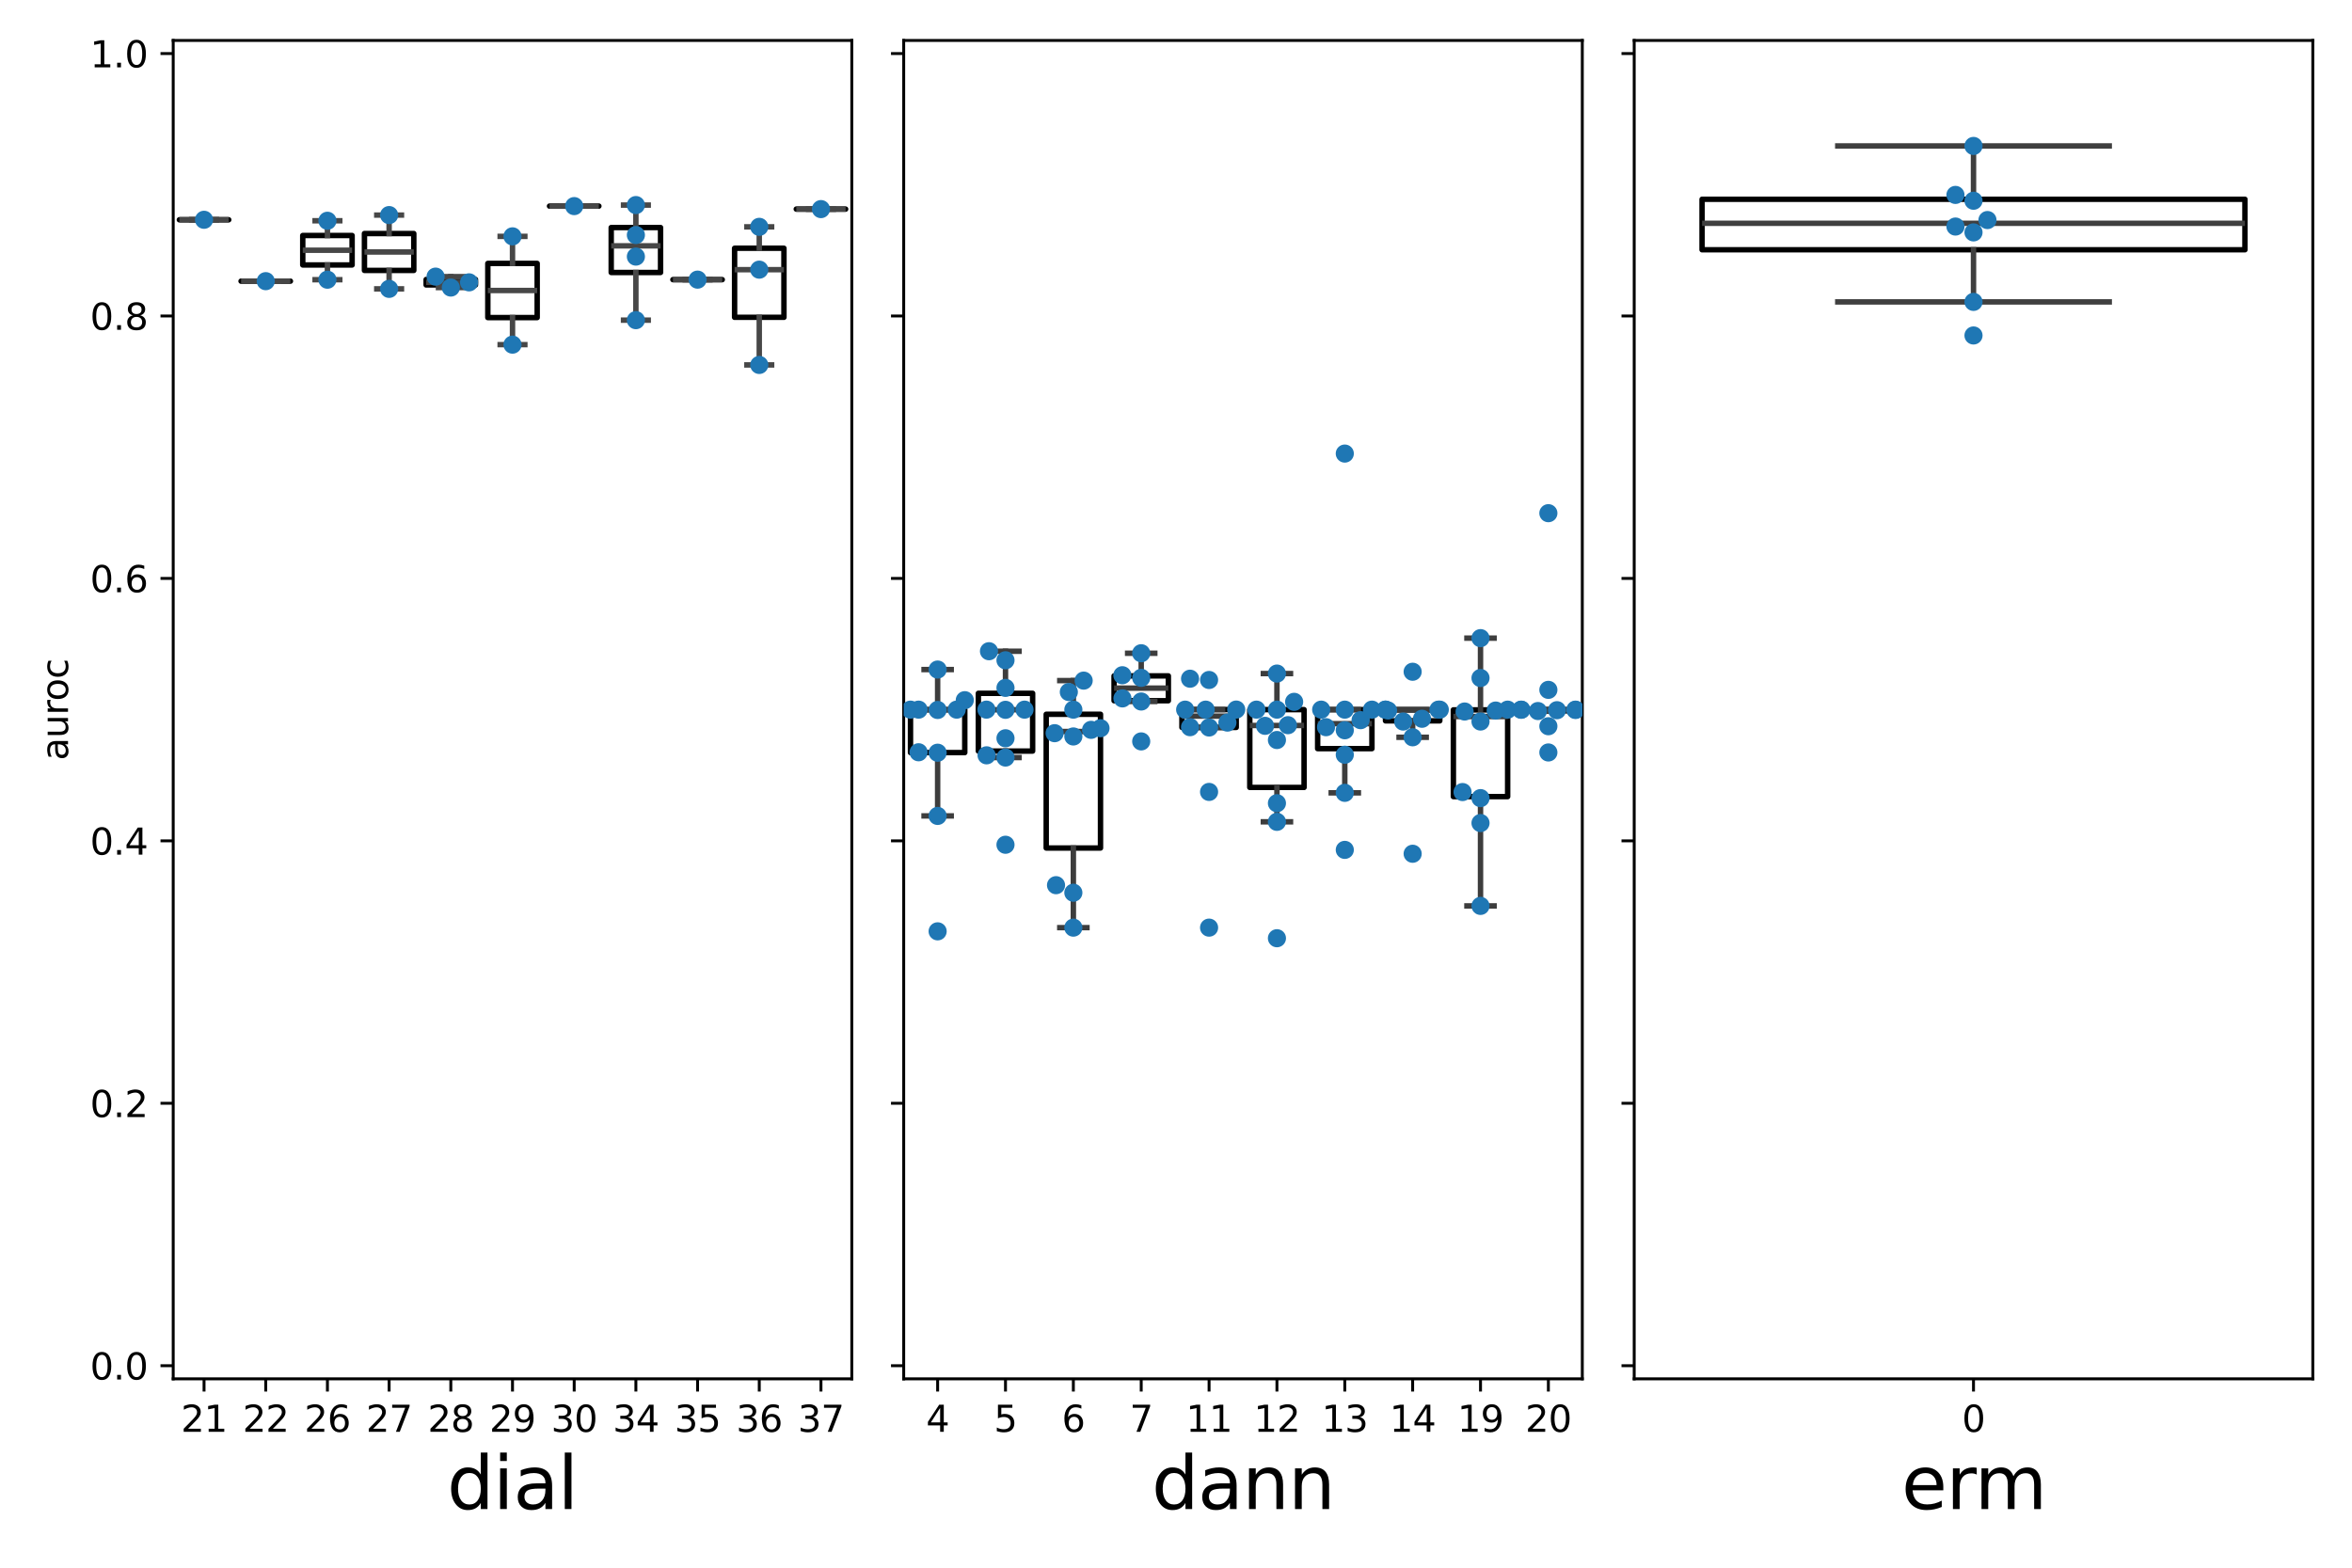 <?xml version="1.0" encoding="utf-8" standalone="no"?>
<!DOCTYPE svg PUBLIC "-//W3C//DTD SVG 1.1//EN"
  "http://www.w3.org/Graphics/SVG/1.1/DTD/svg11.dtd">
<svg xmlns:xlink="http://www.w3.org/1999/xlink" width="648pt" height="432pt" viewBox="0 0 648 432" xmlns="http://www.w3.org/2000/svg" version="1.1">
 <defs>
  <style type="text/css">*{stroke-linejoin: round; stroke-linecap: butt}</style>
 </defs>
 <g id="figure_1">
  <g id="patch_1">
   <path d="M 0 432 
L 648 432 
L 648 0 
L 0 0 
z
" style="fill: #ffffff"/>
  </g>
  <g id="axes_1">
   <g id="patch_2">
    <path d="M 47.72 379.96 
L 234.68 379.96 
L 234.68 11.144 
L 47.72 11.144 
z
" style="fill: #ffffff"/>
   </g>
   <g id="patch_3">
    <path d="M 49.42 60.564 
L 63.017 60.564 
L 63.017 60.564 
L 49.42 60.564 
L 49.42 60.564 
L 49.42 60.564 
z
" clip-path="url(#p7a4f24a7bf)" style="fill: none; stroke: #000000; stroke-width: 1.5; stroke-linejoin: miter"/>
   </g>
   <g id="patch_4">
    <path d="M 66.416 77.479 
L 80.013 77.479 
L 80.013 77.479 
L 66.416 77.479 
L 66.416 77.479 
L 66.416 77.479 
z
" clip-path="url(#p7a4f24a7bf)" style="fill: none; stroke: #000000; stroke-width: 1.5; stroke-linejoin: miter"/>
   </g>
   <g id="patch_5">
    <path d="M 83.412 73.014 
L 97.009 73.014 
L 97.009 64.895 
L 83.412 64.895 
L 83.412 73.014 
L 83.412 73.014 
z
" clip-path="url(#p7a4f24a7bf)" style="fill: none; stroke: #000000; stroke-width: 1.5; stroke-linejoin: miter"/>
   </g>
   <g id="patch_6">
    <path d="M 100.409 74.519 
L 114.006 74.519 
L 114.006 64.353 
L 100.409 64.353 
L 100.409 74.519 
L 100.409 74.519 
z
" clip-path="url(#p7a4f24a7bf)" style="fill: none; stroke: #000000; stroke-width: 1.5; stroke-linejoin: miter"/>
   </g>
   <g id="patch_7">
    <path d="M 117.405 78.521 
L 131.002 78.521 
L 131.002 77.018 
L 117.405 77.018 
L 117.405 78.521 
L 117.405 78.521 
z
" clip-path="url(#p7a4f24a7bf)" style="fill: none; stroke: #000000; stroke-width: 1.5; stroke-linejoin: miter"/>
   </g>
   <g id="patch_8">
    <path d="M 134.401 87.511 
L 147.999 87.511 
L 147.999 72.59 
L 134.401 72.59 
L 134.401 87.511 
L 134.401 87.511 
z
" clip-path="url(#p7a4f24a7bf)" style="fill: none; stroke: #000000; stroke-width: 1.5; stroke-linejoin: miter"/>
   </g>
   <g id="patch_9">
    <path d="M 151.398 56.794 
L 164.995 56.794 
L 164.995 56.794 
L 151.398 56.794 
L 151.398 56.794 
L 151.398 56.794 
z
" clip-path="url(#p7a4f24a7bf)" style="fill: none; stroke: #000000; stroke-width: 1.5; stroke-linejoin: miter"/>
   </g>
   <g id="patch_10">
    <path d="M 168.394 75.087 
L 181.991 75.087 
L 181.991 62.704 
L 168.394 62.704 
L 168.394 75.087 
L 168.394 75.087 
z
" clip-path="url(#p7a4f24a7bf)" style="fill: none; stroke: #000000; stroke-width: 1.5; stroke-linejoin: miter"/>
   </g>
   <g id="patch_11">
    <path d="M 185.391 77.058 
L 198.988 77.058 
L 198.988 77.058 
L 185.391 77.058 
L 185.391 77.058 
L 185.391 77.058 
z
" clip-path="url(#p7a4f24a7bf)" style="fill: none; stroke: #000000; stroke-width: 1.5; stroke-linejoin: miter"/>
   </g>
   <g id="patch_12">
    <path d="M 202.387 87.437 
L 215.984 87.437 
L 215.984 68.41 
L 202.387 68.41 
L 202.387 87.437 
L 202.387 87.437 
z
" clip-path="url(#p7a4f24a7bf)" style="fill: none; stroke: #000000; stroke-width: 1.5; stroke-linejoin: miter"/>
   </g>
   <g id="patch_13">
    <path d="M 219.383 57.621 
L 232.98 57.621 
L 232.98 57.621 
L 219.383 57.621 
L 219.383 57.621 
L 219.383 57.621 
z
" clip-path="url(#p7a4f24a7bf)" style="fill: none; stroke: #000000; stroke-width: 1.5; stroke-linejoin: miter"/>
   </g>
   <g id="matplotlib.axis_1">
    <g id="xtick_1">
     <g id="line2d_1">
      <defs>
       <path id="md7eb2b8b78" d="M 0 0 
L 0 3.5 
" style="stroke: #000000; stroke-width: 0.8"/>
      </defs>
      <g>
       <use xlink:href="#md7eb2b8b78" x="56.218" y="379.96" style="stroke: #000000; stroke-width: 0.8"/>
      </g>
     </g>
     <g id="text_1">
      <!-- 21 -->
      <g transform="translate(49.856 394.558) scale(0.1 -0.1)">
       <defs>
        <path id="DejaVuSans-32" d="M 1228 531 
L 3431 531 
L 3431 0 
L 469 0 
L 469 531 
Q 828 903 1448 1529 
Q 2069 2156 2228 2338 
Q 2531 2678 2651 2914 
Q 2772 3150 2772 3378 
Q 2772 3750 2511 3984 
Q 2250 4219 1831 4219 
Q 1534 4219 1204 4116 
Q 875 4013 500 3803 
L 500 4441 
Q 881 4594 1212 4672 
Q 1544 4750 1819 4750 
Q 2544 4750 2975 4387 
Q 3406 4025 3406 3419 
Q 3406 3131 3298 2873 
Q 3191 2616 2906 2266 
Q 2828 2175 2409 1742 
Q 1991 1309 1228 531 
z
" transform="scale(0.016)"/>
        <path id="DejaVuSans-31" d="M 794 531 
L 1825 531 
L 1825 4091 
L 703 3866 
L 703 4441 
L 1819 4666 
L 2450 4666 
L 2450 531 
L 3481 531 
L 3481 0 
L 794 0 
L 794 531 
z
" transform="scale(0.016)"/>
       </defs>
       <use xlink:href="#DejaVuSans-32"/>
       <use xlink:href="#DejaVuSans-31" x="63.623"/>
      </g>
     </g>
    </g>
    <g id="xtick_2">
     <g id="line2d_2">
      <g>
       <use xlink:href="#md7eb2b8b78" x="73.215" y="379.96" style="stroke: #000000; stroke-width: 0.8"/>
      </g>
     </g>
     <g id="text_2">
      <!-- 22 -->
      <g transform="translate(66.852 394.558) scale(0.1 -0.1)">
       <use xlink:href="#DejaVuSans-32"/>
       <use xlink:href="#DejaVuSans-32" x="63.623"/>
      </g>
     </g>
    </g>
    <g id="xtick_3">
     <g id="line2d_3">
      <g>
       <use xlink:href="#md7eb2b8b78" x="90.211" y="379.96" style="stroke: #000000; stroke-width: 0.8"/>
      </g>
     </g>
     <g id="text_3">
      <!-- 26 -->
      <g transform="translate(83.848 394.558) scale(0.1 -0.1)">
       <defs>
        <path id="DejaVuSans-36" d="M 2113 2584 
Q 1688 2584 1439 2293 
Q 1191 2003 1191 1497 
Q 1191 994 1439 701 
Q 1688 409 2113 409 
Q 2538 409 2786 701 
Q 3034 994 3034 1497 
Q 3034 2003 2786 2293 
Q 2538 2584 2113 2584 
z
M 3366 4563 
L 3366 3988 
Q 3128 4100 2886 4159 
Q 2644 4219 2406 4219 
Q 1781 4219 1451 3797 
Q 1122 3375 1075 2522 
Q 1259 2794 1537 2939 
Q 1816 3084 2150 3084 
Q 2853 3084 3261 2657 
Q 3669 2231 3669 1497 
Q 3669 778 3244 343 
Q 2819 -91 2113 -91 
Q 1303 -91 875 529 
Q 447 1150 447 2328 
Q 447 3434 972 4092 
Q 1497 4750 2381 4750 
Q 2619 4750 2861 4703 
Q 3103 4656 3366 4563 
z
" transform="scale(0.016)"/>
       </defs>
       <use xlink:href="#DejaVuSans-32"/>
       <use xlink:href="#DejaVuSans-36" x="63.623"/>
      </g>
     </g>
    </g>
    <g id="xtick_4">
     <g id="line2d_4">
      <g>
       <use xlink:href="#md7eb2b8b78" x="107.207" y="379.96" style="stroke: #000000; stroke-width: 0.8"/>
      </g>
     </g>
     <g id="text_4">
      <!-- 27 -->
      <g transform="translate(100.845 394.558) scale(0.1 -0.1)">
       <defs>
        <path id="DejaVuSans-37" d="M 525 4666 
L 3525 4666 
L 3525 4397 
L 1831 0 
L 1172 0 
L 2766 4134 
L 525 4134 
L 525 4666 
z
" transform="scale(0.016)"/>
       </defs>
       <use xlink:href="#DejaVuSans-32"/>
       <use xlink:href="#DejaVuSans-37" x="63.623"/>
      </g>
     </g>
    </g>
    <g id="xtick_5">
     <g id="line2d_5">
      <g>
       <use xlink:href="#md7eb2b8b78" x="124.204" y="379.96" style="stroke: #000000; stroke-width: 0.8"/>
      </g>
     </g>
     <g id="text_5">
      <!-- 28 -->
      <g transform="translate(117.841 394.558) scale(0.1 -0.1)">
       <defs>
        <path id="DejaVuSans-38" d="M 2034 2216 
Q 1584 2216 1326 1975 
Q 1069 1734 1069 1313 
Q 1069 891 1326 650 
Q 1584 409 2034 409 
Q 2484 409 2743 651 
Q 3003 894 3003 1313 
Q 3003 1734 2745 1975 
Q 2488 2216 2034 2216 
z
M 1403 2484 
Q 997 2584 770 2862 
Q 544 3141 544 3541 
Q 544 4100 942 4425 
Q 1341 4750 2034 4750 
Q 2731 4750 3128 4425 
Q 3525 4100 3525 3541 
Q 3525 3141 3298 2862 
Q 3072 2584 2669 2484 
Q 3125 2378 3379 2068 
Q 3634 1759 3634 1313 
Q 3634 634 3220 271 
Q 2806 -91 2034 -91 
Q 1263 -91 848 271 
Q 434 634 434 1313 
Q 434 1759 690 2068 
Q 947 2378 1403 2484 
z
M 1172 3481 
Q 1172 3119 1398 2916 
Q 1625 2713 2034 2713 
Q 2441 2713 2670 2916 
Q 2900 3119 2900 3481 
Q 2900 3844 2670 4047 
Q 2441 4250 2034 4250 
Q 1625 4250 1398 4047 
Q 1172 3844 1172 3481 
z
" transform="scale(0.016)"/>
       </defs>
       <use xlink:href="#DejaVuSans-32"/>
       <use xlink:href="#DejaVuSans-38" x="63.623"/>
      </g>
     </g>
    </g>
    <g id="xtick_6">
     <g id="line2d_6">
      <g>
       <use xlink:href="#md7eb2b8b78" x="141.2" y="379.96" style="stroke: #000000; stroke-width: 0.8"/>
      </g>
     </g>
     <g id="text_6">
      <!-- 29 -->
      <g transform="translate(134.838 394.558) scale(0.1 -0.1)">
       <defs>
        <path id="DejaVuSans-39" d="M 703 97 
L 703 672 
Q 941 559 1184 500 
Q 1428 441 1663 441 
Q 2288 441 2617 861 
Q 2947 1281 2994 2138 
Q 2813 1869 2534 1725 
Q 2256 1581 1919 1581 
Q 1219 1581 811 2004 
Q 403 2428 403 3163 
Q 403 3881 828 4315 
Q 1253 4750 1959 4750 
Q 2769 4750 3195 4129 
Q 3622 3509 3622 2328 
Q 3622 1225 3098 567 
Q 2575 -91 1691 -91 
Q 1453 -91 1209 -44 
Q 966 3 703 97 
z
M 1959 2075 
Q 2384 2075 2632 2365 
Q 2881 2656 2881 3163 
Q 2881 3666 2632 3958 
Q 2384 4250 1959 4250 
Q 1534 4250 1286 3958 
Q 1038 3666 1038 3163 
Q 1038 2656 1286 2365 
Q 1534 2075 1959 2075 
z
" transform="scale(0.016)"/>
       </defs>
       <use xlink:href="#DejaVuSans-32"/>
       <use xlink:href="#DejaVuSans-39" x="63.623"/>
      </g>
     </g>
    </g>
    <g id="xtick_7">
     <g id="line2d_7">
      <g>
       <use xlink:href="#md7eb2b8b78" x="158.196" y="379.96" style="stroke: #000000; stroke-width: 0.8"/>
      </g>
     </g>
     <g id="text_7">
      <!-- 30 -->
      <g transform="translate(151.834 394.558) scale(0.1 -0.1)">
       <defs>
        <path id="DejaVuSans-33" d="M 2597 2516 
Q 3050 2419 3304 2112 
Q 3559 1806 3559 1356 
Q 3559 666 3084 287 
Q 2609 -91 1734 -91 
Q 1441 -91 1130 -33 
Q 819 25 488 141 
L 488 750 
Q 750 597 1062 519 
Q 1375 441 1716 441 
Q 2309 441 2620 675 
Q 2931 909 2931 1356 
Q 2931 1769 2642 2001 
Q 2353 2234 1838 2234 
L 1294 2234 
L 1294 2753 
L 1863 2753 
Q 2328 2753 2575 2939 
Q 2822 3125 2822 3475 
Q 2822 3834 2567 4026 
Q 2313 4219 1838 4219 
Q 1578 4219 1281 4162 
Q 984 4106 628 3988 
L 628 4550 
Q 988 4650 1302 4700 
Q 1616 4750 1894 4750 
Q 2613 4750 3031 4423 
Q 3450 4097 3450 3541 
Q 3450 3153 3228 2886 
Q 3006 2619 2597 2516 
z
" transform="scale(0.016)"/>
        <path id="DejaVuSans-30" d="M 2034 4250 
Q 1547 4250 1301 3770 
Q 1056 3291 1056 2328 
Q 1056 1369 1301 889 
Q 1547 409 2034 409 
Q 2525 409 2770 889 
Q 3016 1369 3016 2328 
Q 3016 3291 2770 3770 
Q 2525 4250 2034 4250 
z
M 2034 4750 
Q 2819 4750 3233 4129 
Q 3647 3509 3647 2328 
Q 3647 1150 3233 529 
Q 2819 -91 2034 -91 
Q 1250 -91 836 529 
Q 422 1150 422 2328 
Q 422 3509 836 4129 
Q 1250 4750 2034 4750 
z
" transform="scale(0.016)"/>
       </defs>
       <use xlink:href="#DejaVuSans-33"/>
       <use xlink:href="#DejaVuSans-30" x="63.623"/>
      </g>
     </g>
    </g>
    <g id="xtick_8">
     <g id="line2d_8">
      <g>
       <use xlink:href="#md7eb2b8b78" x="175.193" y="379.96" style="stroke: #000000; stroke-width: 0.8"/>
      </g>
     </g>
     <g id="text_8">
      <!-- 34 -->
      <g transform="translate(168.83 394.558) scale(0.1 -0.1)">
       <defs>
        <path id="DejaVuSans-34" d="M 2419 4116 
L 825 1625 
L 2419 1625 
L 2419 4116 
z
M 2253 4666 
L 3047 4666 
L 3047 1625 
L 3713 1625 
L 3713 1100 
L 3047 1100 
L 3047 0 
L 2419 0 
L 2419 1100 
L 313 1100 
L 313 1709 
L 2253 4666 
z
" transform="scale(0.016)"/>
       </defs>
       <use xlink:href="#DejaVuSans-33"/>
       <use xlink:href="#DejaVuSans-34" x="63.623"/>
      </g>
     </g>
    </g>
    <g id="xtick_9">
     <g id="line2d_9">
      <g>
       <use xlink:href="#md7eb2b8b78" x="192.189" y="379.96" style="stroke: #000000; stroke-width: 0.8"/>
      </g>
     </g>
     <g id="text_9">
      <!-- 35 -->
      <g transform="translate(185.827 394.558) scale(0.1 -0.1)">
       <defs>
        <path id="DejaVuSans-35" d="M 691 4666 
L 3169 4666 
L 3169 4134 
L 1269 4134 
L 1269 2991 
Q 1406 3038 1543 3061 
Q 1681 3084 1819 3084 
Q 2600 3084 3056 2656 
Q 3513 2228 3513 1497 
Q 3513 744 3044 326 
Q 2575 -91 1722 -91 
Q 1428 -91 1123 -41 
Q 819 9 494 109 
L 494 744 
Q 775 591 1075 516 
Q 1375 441 1709 441 
Q 2250 441 2565 725 
Q 2881 1009 2881 1497 
Q 2881 1984 2565 2268 
Q 2250 2553 1709 2553 
Q 1456 2553 1204 2497 
Q 953 2441 691 2322 
L 691 4666 
z
" transform="scale(0.016)"/>
       </defs>
       <use xlink:href="#DejaVuSans-33"/>
       <use xlink:href="#DejaVuSans-35" x="63.623"/>
      </g>
     </g>
    </g>
    <g id="xtick_10">
     <g id="line2d_10">
      <g>
       <use xlink:href="#md7eb2b8b78" x="209.185" y="379.96" style="stroke: #000000; stroke-width: 0.8"/>
      </g>
     </g>
     <g id="text_10">
      <!-- 36 -->
      <g transform="translate(202.823 394.558) scale(0.1 -0.1)">
       <use xlink:href="#DejaVuSans-33"/>
       <use xlink:href="#DejaVuSans-36" x="63.623"/>
      </g>
     </g>
    </g>
    <g id="xtick_11">
     <g id="line2d_11">
      <g>
       <use xlink:href="#md7eb2b8b78" x="226.182" y="379.96" style="stroke: #000000; stroke-width: 0.8"/>
      </g>
     </g>
     <g id="text_11">
      <!-- 37 -->
      <g transform="translate(219.819 394.558) scale(0.1 -0.1)">
       <use xlink:href="#DejaVuSans-33"/>
       <use xlink:href="#DejaVuSans-37" x="63.623"/>
      </g>
     </g>
    </g>
    <g id="text_12">
     <!-- dial -->
     <g transform="translate(123.167 415.835) scale(0.2 -0.2)">
      <defs>
       <path id="DejaVuSans-64" d="M 2906 2969 
L 2906 4863 
L 3481 4863 
L 3481 0 
L 2906 0 
L 2906 525 
Q 2725 213 2448 61 
Q 2172 -91 1784 -91 
Q 1150 -91 751 415 
Q 353 922 353 1747 
Q 353 2572 751 3078 
Q 1150 3584 1784 3584 
Q 2172 3584 2448 3432 
Q 2725 3281 2906 2969 
z
M 947 1747 
Q 947 1113 1208 752 
Q 1469 391 1925 391 
Q 2381 391 2643 752 
Q 2906 1113 2906 1747 
Q 2906 2381 2643 2742 
Q 2381 3103 1925 3103 
Q 1469 3103 1208 2742 
Q 947 2381 947 1747 
z
" transform="scale(0.016)"/>
       <path id="DejaVuSans-69" d="M 603 3500 
L 1178 3500 
L 1178 0 
L 603 0 
L 603 3500 
z
M 603 4863 
L 1178 4863 
L 1178 4134 
L 603 4134 
L 603 4863 
z
" transform="scale(0.016)"/>
       <path id="DejaVuSans-61" d="M 2194 1759 
Q 1497 1759 1228 1600 
Q 959 1441 959 1056 
Q 959 750 1161 570 
Q 1363 391 1709 391 
Q 2188 391 2477 730 
Q 2766 1069 2766 1631 
L 2766 1759 
L 2194 1759 
z
M 3341 1997 
L 3341 0 
L 2766 0 
L 2766 531 
Q 2569 213 2275 61 
Q 1981 -91 1556 -91 
Q 1019 -91 701 211 
Q 384 513 384 1019 
Q 384 1609 779 1909 
Q 1175 2209 1959 2209 
L 2766 2209 
L 2766 2266 
Q 2766 2663 2505 2880 
Q 2244 3097 1772 3097 
Q 1472 3097 1187 3025 
Q 903 2953 641 2809 
L 641 3341 
Q 956 3463 1253 3523 
Q 1550 3584 1831 3584 
Q 2591 3584 2966 3190 
Q 3341 2797 3341 1997 
z
" transform="scale(0.016)"/>
       <path id="DejaVuSans-6c" d="M 603 4863 
L 1178 4863 
L 1178 0 
L 603 0 
L 603 4863 
z
" transform="scale(0.016)"/>
      </defs>
      <use xlink:href="#DejaVuSans-64"/>
      <use xlink:href="#DejaVuSans-69" x="63.477"/>
      <use xlink:href="#DejaVuSans-61" x="91.26"/>
      <use xlink:href="#DejaVuSans-6c" x="152.539"/>
     </g>
    </g>
   </g>
   <g id="matplotlib.axis_2">
    <g id="ytick_1">
     <g id="line2d_12">
      <defs>
       <path id="m374adbf3fc" d="M 0 0 
L -3.5 0 
" style="stroke: #000000; stroke-width: 0.8"/>
      </defs>
      <g>
       <use xlink:href="#m374adbf3fc" x="47.72" y="376.344" style="stroke: #000000; stroke-width: 0.8"/>
      </g>
     </g>
     <g id="text_13">
      <!-- 0.0 -->
      <g transform="translate(24.817 380.143) scale(0.1 -0.1)">
       <defs>
        <path id="DejaVuSans-2e" d="M 684 794 
L 1344 794 
L 1344 0 
L 684 0 
L 684 794 
z
" transform="scale(0.016)"/>
       </defs>
       <use xlink:href="#DejaVuSans-30"/>
       <use xlink:href="#DejaVuSans-2e" x="63.623"/>
       <use xlink:href="#DejaVuSans-30" x="95.41"/>
      </g>
     </g>
    </g>
    <g id="ytick_2">
     <g id="line2d_13">
      <g>
       <use xlink:href="#m374adbf3fc" x="47.72" y="304.027" style="stroke: #000000; stroke-width: 0.8"/>
      </g>
     </g>
     <g id="text_14">
      <!-- 0.2 -->
      <g transform="translate(24.817 307.827) scale(0.1 -0.1)">
       <use xlink:href="#DejaVuSans-30"/>
       <use xlink:href="#DejaVuSans-2e" x="63.623"/>
       <use xlink:href="#DejaVuSans-32" x="95.41"/>
      </g>
     </g>
    </g>
    <g id="ytick_3">
     <g id="line2d_14">
      <g>
       <use xlink:href="#m374adbf3fc" x="47.72" y="231.711" style="stroke: #000000; stroke-width: 0.8"/>
      </g>
     </g>
     <g id="text_15">
      <!-- 0.4 -->
      <g transform="translate(24.817 235.51) scale(0.1 -0.1)">
       <use xlink:href="#DejaVuSans-30"/>
       <use xlink:href="#DejaVuSans-2e" x="63.623"/>
       <use xlink:href="#DejaVuSans-34" x="95.41"/>
      </g>
     </g>
    </g>
    <g id="ytick_4">
     <g id="line2d_15">
      <g>
       <use xlink:href="#m374adbf3fc" x="47.72" y="159.394" style="stroke: #000000; stroke-width: 0.8"/>
      </g>
     </g>
     <g id="text_16">
      <!-- 0.6 -->
      <g transform="translate(24.817 163.193) scale(0.1 -0.1)">
       <use xlink:href="#DejaVuSans-30"/>
       <use xlink:href="#DejaVuSans-2e" x="63.623"/>
       <use xlink:href="#DejaVuSans-36" x="95.41"/>
      </g>
     </g>
    </g>
    <g id="ytick_5">
     <g id="line2d_16">
      <g>
       <use xlink:href="#m374adbf3fc" x="47.72" y="87.077" style="stroke: #000000; stroke-width: 0.8"/>
      </g>
     </g>
     <g id="text_17">
      <!-- 0.8 -->
      <g transform="translate(24.817 90.876) scale(0.1 -0.1)">
       <use xlink:href="#DejaVuSans-30"/>
       <use xlink:href="#DejaVuSans-2e" x="63.623"/>
       <use xlink:href="#DejaVuSans-38" x="95.41"/>
      </g>
     </g>
    </g>
    <g id="ytick_6">
     <g id="line2d_17">
      <g>
       <use xlink:href="#m374adbf3fc" x="47.72" y="14.76" style="stroke: #000000; stroke-width: 0.8"/>
      </g>
     </g>
     <g id="text_18">
      <!-- 1.0 -->
      <g transform="translate(24.817 18.559) scale(0.1 -0.1)">
       <use xlink:href="#DejaVuSans-31"/>
       <use xlink:href="#DejaVuSans-2e" x="63.623"/>
       <use xlink:href="#DejaVuSans-30" x="95.41"/>
      </g>
     </g>
    </g>
    <g id="text_19">
     <!-- auroc -->
     <g transform="translate(18.737 209.536) rotate(-90) scale(0.1 -0.1)">
      <defs>
       <path id="DejaVuSans-75" d="M 544 1381 
L 544 3500 
L 1119 3500 
L 1119 1403 
Q 1119 906 1312 657 
Q 1506 409 1894 409 
Q 2359 409 2629 706 
Q 2900 1003 2900 1516 
L 2900 3500 
L 3475 3500 
L 3475 0 
L 2900 0 
L 2900 538 
Q 2691 219 2414 64 
Q 2138 -91 1772 -91 
Q 1169 -91 856 284 
Q 544 659 544 1381 
z
M 1991 3584 
L 1991 3584 
z
" transform="scale(0.016)"/>
       <path id="DejaVuSans-72" d="M 2631 2963 
Q 2534 3019 2420 3045 
Q 2306 3072 2169 3072 
Q 1681 3072 1420 2755 
Q 1159 2438 1159 1844 
L 1159 0 
L 581 0 
L 581 3500 
L 1159 3500 
L 1159 2956 
Q 1341 3275 1631 3429 
Q 1922 3584 2338 3584 
Q 2397 3584 2469 3576 
Q 2541 3569 2628 3553 
L 2631 2963 
z
" transform="scale(0.016)"/>
       <path id="DejaVuSans-6f" d="M 1959 3097 
Q 1497 3097 1228 2736 
Q 959 2375 959 1747 
Q 959 1119 1226 758 
Q 1494 397 1959 397 
Q 2419 397 2687 759 
Q 2956 1122 2956 1747 
Q 2956 2369 2687 2733 
Q 2419 3097 1959 3097 
z
M 1959 3584 
Q 2709 3584 3137 3096 
Q 3566 2609 3566 1747 
Q 3566 888 3137 398 
Q 2709 -91 1959 -91 
Q 1206 -91 779 398 
Q 353 888 353 1747 
Q 353 2609 779 3096 
Q 1206 3584 1959 3584 
z
" transform="scale(0.016)"/>
       <path id="DejaVuSans-63" d="M 3122 3366 
L 3122 2828 
Q 2878 2963 2633 3030 
Q 2388 3097 2138 3097 
Q 1578 3097 1268 2742 
Q 959 2388 959 1747 
Q 959 1106 1268 751 
Q 1578 397 2138 397 
Q 2388 397 2633 464 
Q 2878 531 3122 666 
L 3122 134 
Q 2881 22 2623 -34 
Q 2366 -91 2075 -91 
Q 1284 -91 818 406 
Q 353 903 353 1747 
Q 353 2603 823 3093 
Q 1294 3584 2113 3584 
Q 2378 3584 2631 3529 
Q 2884 3475 3122 3366 
z
" transform="scale(0.016)"/>
      </defs>
      <use xlink:href="#DejaVuSans-61"/>
      <use xlink:href="#DejaVuSans-75" x="61.279"/>
      <use xlink:href="#DejaVuSans-72" x="124.658"/>
      <use xlink:href="#DejaVuSans-6f" x="163.521"/>
      <use xlink:href="#DejaVuSans-63" x="224.703"/>
     </g>
    </g>
   </g>
   <g id="line2d_18">
    <path d="M 56.218 60.564 
L 56.218 60.564 
" clip-path="url(#p7a4f24a7bf)" style="fill: none; stroke: #474747; stroke-width: 1.5; stroke-linecap: square"/>
   </g>
   <g id="line2d_19">
    <path d="M 56.218 60.564 
L 56.218 60.564 
" clip-path="url(#p7a4f24a7bf)" style="fill: none; stroke: #474747; stroke-width: 1.5; stroke-linecap: square"/>
   </g>
   <g id="line2d_20">
    <path d="M 52.819 60.564 
L 59.617 60.564 
" clip-path="url(#p7a4f24a7bf)" style="fill: none; stroke: #474747; stroke-width: 1.5; stroke-linecap: square"/>
   </g>
   <g id="line2d_21">
    <path d="M 52.819 60.564 
L 59.617 60.564 
" clip-path="url(#p7a4f24a7bf)" style="fill: none; stroke: #474747; stroke-width: 1.5; stroke-linecap: square"/>
   </g>
   <g id="line2d_22">
    <path d="M 73.215 77.479 
L 73.215 77.479 
" clip-path="url(#p7a4f24a7bf)" style="fill: none; stroke: #474747; stroke-width: 1.5; stroke-linecap: square"/>
   </g>
   <g id="line2d_23">
    <path d="M 73.215 77.479 
L 73.215 77.479 
" clip-path="url(#p7a4f24a7bf)" style="fill: none; stroke: #474747; stroke-width: 1.5; stroke-linecap: square"/>
   </g>
   <g id="line2d_24">
    <path d="M 69.815 77.479 
L 76.614 77.479 
" clip-path="url(#p7a4f24a7bf)" style="fill: none; stroke: #474747; stroke-width: 1.5; stroke-linecap: square"/>
   </g>
   <g id="line2d_25">
    <path d="M 69.815 77.479 
L 76.614 77.479 
" clip-path="url(#p7a4f24a7bf)" style="fill: none; stroke: #474747; stroke-width: 1.5; stroke-linecap: square"/>
   </g>
   <g id="line2d_26">
    <path d="M 90.211 73.014 
L 90.211 77.074 
" clip-path="url(#p7a4f24a7bf)" style="fill: none; stroke: #474747; stroke-width: 1.5; stroke-linecap: square"/>
   </g>
   <g id="line2d_27">
    <path d="M 90.211 64.895 
L 90.211 60.836 
" clip-path="url(#p7a4f24a7bf)" style="fill: none; stroke: #474747; stroke-width: 1.5; stroke-linecap: square"/>
   </g>
   <g id="line2d_28">
    <path d="M 86.812 77.074 
L 93.61 77.074 
" clip-path="url(#p7a4f24a7bf)" style="fill: none; stroke: #474747; stroke-width: 1.5; stroke-linecap: square"/>
   </g>
   <g id="line2d_29">
    <path d="M 86.812 60.836 
L 93.61 60.836 
" clip-path="url(#p7a4f24a7bf)" style="fill: none; stroke: #474747; stroke-width: 1.5; stroke-linecap: square"/>
   </g>
   <g id="line2d_30">
    <path d="M 107.207 74.519 
L 107.207 79.603 
" clip-path="url(#p7a4f24a7bf)" style="fill: none; stroke: #474747; stroke-width: 1.5; stroke-linecap: square"/>
   </g>
   <g id="line2d_31">
    <path d="M 107.207 64.353 
L 107.207 59.27 
" clip-path="url(#p7a4f24a7bf)" style="fill: none; stroke: #474747; stroke-width: 1.5; stroke-linecap: square"/>
   </g>
   <g id="line2d_32">
    <path d="M 103.808 79.603 
L 110.607 79.603 
" clip-path="url(#p7a4f24a7bf)" style="fill: none; stroke: #474747; stroke-width: 1.5; stroke-linecap: square"/>
   </g>
   <g id="line2d_33">
    <path d="M 103.808 59.27 
L 110.607 59.27 
" clip-path="url(#p7a4f24a7bf)" style="fill: none; stroke: #474747; stroke-width: 1.5; stroke-linecap: square"/>
   </g>
   <g id="line2d_34">
    <path d="M 124.204 78.521 
L 124.204 79.237 
" clip-path="url(#p7a4f24a7bf)" style="fill: none; stroke: #474747; stroke-width: 1.5; stroke-linecap: square"/>
   </g>
   <g id="line2d_35">
    <path d="M 124.204 77.018 
L 124.204 76.23 
" clip-path="url(#p7a4f24a7bf)" style="fill: none; stroke: #474747; stroke-width: 1.5; stroke-linecap: square"/>
   </g>
   <g id="line2d_36">
    <path d="M 120.804 79.237 
L 127.603 79.237 
" clip-path="url(#p7a4f24a7bf)" style="fill: none; stroke: #474747; stroke-width: 1.5; stroke-linecap: square"/>
   </g>
   <g id="line2d_37">
    <path d="M 120.804 76.23 
L 127.603 76.23 
" clip-path="url(#p7a4f24a7bf)" style="fill: none; stroke: #474747; stroke-width: 1.5; stroke-linecap: square"/>
   </g>
   <g id="line2d_38">
    <path d="M 141.2 87.511 
L 141.2 94.971 
" clip-path="url(#p7a4f24a7bf)" style="fill: none; stroke: #474747; stroke-width: 1.5; stroke-linecap: square"/>
   </g>
   <g id="line2d_39">
    <path d="M 141.2 72.59 
L 141.2 65.13 
" clip-path="url(#p7a4f24a7bf)" style="fill: none; stroke: #474747; stroke-width: 1.5; stroke-linecap: square"/>
   </g>
   <g id="line2d_40">
    <path d="M 137.801 94.971 
L 144.599 94.971 
" clip-path="url(#p7a4f24a7bf)" style="fill: none; stroke: #474747; stroke-width: 1.5; stroke-linecap: square"/>
   </g>
   <g id="line2d_41">
    <path d="M 137.801 65.13 
L 144.599 65.13 
" clip-path="url(#p7a4f24a7bf)" style="fill: none; stroke: #474747; stroke-width: 1.5; stroke-linecap: square"/>
   </g>
   <g id="line2d_42">
    <path d="M 158.196 56.794 
L 158.196 56.794 
" clip-path="url(#p7a4f24a7bf)" style="fill: none; stroke: #474747; stroke-width: 1.5; stroke-linecap: square"/>
   </g>
   <g id="line2d_43">
    <path d="M 158.196 56.794 
L 158.196 56.794 
" clip-path="url(#p7a4f24a7bf)" style="fill: none; stroke: #474747; stroke-width: 1.5; stroke-linecap: square"/>
   </g>
   <g id="line2d_44">
    <path d="M 154.797 56.794 
L 161.596 56.794 
" clip-path="url(#p7a4f24a7bf)" style="fill: none; stroke: #474747; stroke-width: 1.5; stroke-linecap: square"/>
   </g>
   <g id="line2d_45">
    <path d="M 154.797 56.794 
L 161.596 56.794 
" clip-path="url(#p7a4f24a7bf)" style="fill: none; stroke: #474747; stroke-width: 1.5; stroke-linecap: square"/>
   </g>
   <g id="line2d_46">
    <path d="M 175.193 75.087 
L 175.193 88.224 
" clip-path="url(#p7a4f24a7bf)" style="fill: none; stroke: #474747; stroke-width: 1.5; stroke-linecap: square"/>
   </g>
   <g id="line2d_47">
    <path d="M 175.193 62.704 
L 175.193 56.51 
" clip-path="url(#p7a4f24a7bf)" style="fill: none; stroke: #474747; stroke-width: 1.5; stroke-linecap: square"/>
   </g>
   <g id="line2d_48">
    <path d="M 171.793 88.224 
L 178.592 88.224 
" clip-path="url(#p7a4f24a7bf)" style="fill: none; stroke: #474747; stroke-width: 1.5; stroke-linecap: square"/>
   </g>
   <g id="line2d_49">
    <path d="M 171.793 56.51 
L 178.592 56.51 
" clip-path="url(#p7a4f24a7bf)" style="fill: none; stroke: #474747; stroke-width: 1.5; stroke-linecap: square"/>
   </g>
   <g id="line2d_50">
    <path d="M 192.189 77.058 
L 192.189 77.058 
" clip-path="url(#p7a4f24a7bf)" style="fill: none; stroke: #474747; stroke-width: 1.5; stroke-linecap: square"/>
   </g>
   <g id="line2d_51">
    <path d="M 192.189 77.058 
L 192.189 77.058 
" clip-path="url(#p7a4f24a7bf)" style="fill: none; stroke: #474747; stroke-width: 1.5; stroke-linecap: square"/>
   </g>
   <g id="line2d_52">
    <path d="M 188.79 77.058 
L 195.588 77.058 
" clip-path="url(#p7a4f24a7bf)" style="fill: none; stroke: #474747; stroke-width: 1.5; stroke-linecap: square"/>
   </g>
   <g id="line2d_53">
    <path d="M 188.79 77.058 
L 195.588 77.058 
" clip-path="url(#p7a4f24a7bf)" style="fill: none; stroke: #474747; stroke-width: 1.5; stroke-linecap: square"/>
   </g>
   <g id="line2d_54">
    <path d="M 209.185 87.437 
L 209.185 100.566 
" clip-path="url(#p7a4f24a7bf)" style="fill: none; stroke: #474747; stroke-width: 1.5; stroke-linecap: square"/>
   </g>
   <g id="line2d_55">
    <path d="M 209.185 68.41 
L 209.185 62.512 
" clip-path="url(#p7a4f24a7bf)" style="fill: none; stroke: #474747; stroke-width: 1.5; stroke-linecap: square"/>
   </g>
   <g id="line2d_56">
    <path d="M 205.786 100.566 
L 212.585 100.566 
" clip-path="url(#p7a4f24a7bf)" style="fill: none; stroke: #474747; stroke-width: 1.5; stroke-linecap: square"/>
   </g>
   <g id="line2d_57">
    <path d="M 205.786 62.512 
L 212.585 62.512 
" clip-path="url(#p7a4f24a7bf)" style="fill: none; stroke: #474747; stroke-width: 1.5; stroke-linecap: square"/>
   </g>
   <g id="line2d_58">
    <path d="M 226.182 57.621 
L 226.182 57.621 
" clip-path="url(#p7a4f24a7bf)" style="fill: none; stroke: #474747; stroke-width: 1.5; stroke-linecap: square"/>
   </g>
   <g id="line2d_59">
    <path d="M 226.182 57.621 
L 226.182 57.621 
" clip-path="url(#p7a4f24a7bf)" style="fill: none; stroke: #474747; stroke-width: 1.5; stroke-linecap: square"/>
   </g>
   <g id="line2d_60">
    <path d="M 222.783 57.621 
L 229.581 57.621 
" clip-path="url(#p7a4f24a7bf)" style="fill: none; stroke: #474747; stroke-width: 1.5; stroke-linecap: square"/>
   </g>
   <g id="line2d_61">
    <path d="M 222.783 57.621 
L 229.581 57.621 
" clip-path="url(#p7a4f24a7bf)" style="fill: none; stroke: #474747; stroke-width: 1.5; stroke-linecap: square"/>
   </g>
   <g id="line2d_62">
    <path d="M 49.42 60.564 
L 63.017 60.564 
" clip-path="url(#p7a4f24a7bf)" style="fill: none; stroke: #474747; stroke-width: 1.5"/>
   </g>
   <g id="line2d_63">
    <path d="M 66.416 77.479 
L 80.013 77.479 
" clip-path="url(#p7a4f24a7bf)" style="fill: none; stroke: #474747; stroke-width: 1.5"/>
   </g>
   <g id="line2d_64">
    <path d="M 83.412 68.955 
L 97.009 68.955 
" clip-path="url(#p7a4f24a7bf)" style="fill: none; stroke: #474747; stroke-width: 1.5"/>
   </g>
   <g id="line2d_65">
    <path d="M 100.409 69.436 
L 114.006 69.436 
" clip-path="url(#p7a4f24a7bf)" style="fill: none; stroke: #474747; stroke-width: 1.5"/>
   </g>
   <g id="line2d_66">
    <path d="M 117.405 77.805 
L 131.002 77.805 
" clip-path="url(#p7a4f24a7bf)" style="fill: none; stroke: #474747; stroke-width: 1.5"/>
   </g>
   <g id="line2d_67">
    <path d="M 134.401 80.05 
L 147.999 80.05 
" clip-path="url(#p7a4f24a7bf)" style="fill: none; stroke: #474747; stroke-width: 1.5"/>
   </g>
   <g id="line2d_68">
    <path d="M 151.398 56.794 
L 164.995 56.794 
" clip-path="url(#p7a4f24a7bf)" style="fill: none; stroke: #474747; stroke-width: 1.5"/>
   </g>
   <g id="line2d_69">
    <path d="M 168.394 67.739 
L 181.991 67.739 
" clip-path="url(#p7a4f24a7bf)" style="fill: none; stroke: #474747; stroke-width: 1.5"/>
   </g>
   <g id="line2d_70">
    <path d="M 185.391 77.058 
L 198.988 77.058 
" clip-path="url(#p7a4f24a7bf)" style="fill: none; stroke: #474747; stroke-width: 1.5"/>
   </g>
   <g id="line2d_71">
    <path d="M 202.387 74.308 
L 215.984 74.308 
" clip-path="url(#p7a4f24a7bf)" style="fill: none; stroke: #474747; stroke-width: 1.5"/>
   </g>
   <g id="line2d_72">
    <path d="M 219.383 57.621 
L 232.98 57.621 
" clip-path="url(#p7a4f24a7bf)" style="fill: none; stroke: #474747; stroke-width: 1.5"/>
   </g>
   <g id="patch_14">
    <path d="M 47.72 379.96 
L 47.72 11.144 
" style="fill: none; stroke: #000000; stroke-width: 0.8; stroke-linejoin: miter; stroke-linecap: square"/>
   </g>
   <g id="patch_15">
    <path d="M 234.68 379.96 
L 234.68 11.144 
" style="fill: none; stroke: #000000; stroke-width: 0.8; stroke-linejoin: miter; stroke-linecap: square"/>
   </g>
   <g id="patch_16">
    <path d="M 47.72 379.96 
L 234.68 379.96 
" style="fill: none; stroke: #000000; stroke-width: 0.8; stroke-linejoin: miter; stroke-linecap: square"/>
   </g>
   <g id="patch_17">
    <path d="M 47.72 11.144 
L 234.68 11.144 
" style="fill: none; stroke: #000000; stroke-width: 0.8; stroke-linejoin: miter; stroke-linecap: square"/>
   </g>
   <g id="PathCollection_1">
    <defs>
     <path id="mc36bfba0bc" d="M 0 2.5 
C 0.663 2.5 1.299 2.237 1.768 1.768 
C 2.237 1.299 2.5 0.663 2.5 0 
C 2.5 -0.663 2.237 -1.299 1.768 -1.768 
C 1.299 -2.237 0.663 -2.5 0 -2.5 
C -0.663 -2.5 -1.299 -2.237 -1.768 -1.768 
C -2.237 -1.299 -2.5 -0.663 -2.5 0 
C -2.5 0.663 -2.237 1.299 -1.768 1.768 
C -1.299 2.237 -0.663 2.5 0 2.5 
z
"/>
    </defs>
    <g clip-path="url(#p7a4f24a7bf)">
     <use xlink:href="#mc36bfba0bc" x="56.218" y="60.564" style="fill: #1f77b4"/>
    </g>
   </g>
   <g id="PathCollection_2">
    <g clip-path="url(#p7a4f24a7bf)">
     <use xlink:href="#mc36bfba0bc" x="73.215" y="77.479" style="fill: #1f77b4"/>
    </g>
   </g>
   <g id="PathCollection_3">
    <g clip-path="url(#p7a4f24a7bf)">
     <use xlink:href="#mc36bfba0bc" x="90.211" y="60.836" style="fill: #1f77b4"/>
     <use xlink:href="#mc36bfba0bc" x="90.211" y="77.074" style="fill: #1f77b4"/>
    </g>
   </g>
   <g id="PathCollection_4">
    <g clip-path="url(#p7a4f24a7bf)">
     <use xlink:href="#mc36bfba0bc" x="107.207" y="59.27" style="fill: #1f77b4"/>
     <use xlink:href="#mc36bfba0bc" x="107.207" y="79.603" style="fill: #1f77b4"/>
    </g>
   </g>
   <g id="PathCollection_5">
    <g clip-path="url(#p7a4f24a7bf)">
     <use xlink:href="#mc36bfba0bc" x="120.009" y="76.23" style="fill: #1f77b4"/>
     <use xlink:href="#mc36bfba0bc" x="129.234" y="77.805" style="fill: #1f77b4"/>
     <use xlink:href="#mc36bfba0bc" x="124.204" y="79.237" style="fill: #1f77b4"/>
    </g>
   </g>
   <g id="PathCollection_6">
    <g clip-path="url(#p7a4f24a7bf)">
     <use xlink:href="#mc36bfba0bc" x="141.2" y="65.13" style="fill: #1f77b4"/>
     <use xlink:href="#mc36bfba0bc" x="141.2" y="94.971" style="fill: #1f77b4"/>
    </g>
   </g>
   <g id="PathCollection_7">
    <g clip-path="url(#p7a4f24a7bf)">
     <use xlink:href="#mc36bfba0bc" x="158.196" y="56.794" style="fill: #1f77b4"/>
    </g>
   </g>
   <g id="PathCollection_8">
    <g clip-path="url(#p7a4f24a7bf)">
     <use xlink:href="#mc36bfba0bc" x="175.193" y="64.769" style="fill: #1f77b4"/>
     <use xlink:href="#mc36bfba0bc" x="175.193" y="88.224" style="fill: #1f77b4"/>
     <use xlink:href="#mc36bfba0bc" x="175.193" y="70.708" style="fill: #1f77b4"/>
     <use xlink:href="#mc36bfba0bc" x="175.193" y="56.51" style="fill: #1f77b4"/>
    </g>
   </g>
   <g id="PathCollection_9">
    <g clip-path="url(#p7a4f24a7bf)">
     <use xlink:href="#mc36bfba0bc" x="192.189" y="77.058" style="fill: #1f77b4"/>
    </g>
   </g>
   <g id="PathCollection_10">
    <g clip-path="url(#p7a4f24a7bf)">
     <use xlink:href="#mc36bfba0bc" x="209.185" y="62.512" style="fill: #1f77b4"/>
     <use xlink:href="#mc36bfba0bc" x="209.185" y="74.308" style="fill: #1f77b4"/>
     <use xlink:href="#mc36bfba0bc" x="209.185" y="100.566" style="fill: #1f77b4"/>
    </g>
   </g>
   <g id="PathCollection_11">
    <g clip-path="url(#p7a4f24a7bf)">
     <use xlink:href="#mc36bfba0bc" x="226.182" y="57.621" style="fill: #1f77b4"/>
    </g>
   </g>
   <g id="legend_1"/>
  </g>
  <g id="axes_2">
   <g id="patch_18">
    <path d="M 248.98 379.96 
L 435.94 379.96 
L 435.94 11.144 
L 248.98 11.144 
z
" style="fill: #ffffff"/>
   </g>
   <g id="patch_19">
    <path d="M 250.85 207.391 
L 265.806 207.391 
L 265.806 195.552 
L 250.85 195.552 
L 250.85 207.391 
L 250.85 207.391 
z
" clip-path="url(#p7f242de065)" style="fill: none; stroke: #000000; stroke-width: 1.5; stroke-linejoin: miter"/>
   </g>
   <g id="patch_20">
    <path d="M 269.546 206.965 
L 284.502 206.965 
L 284.502 191.054 
L 269.546 191.054 
L 269.546 206.965 
L 269.546 206.965 
z
" clip-path="url(#p7f242de065)" style="fill: none; stroke: #000000; stroke-width: 1.5; stroke-linejoin: miter"/>
   </g>
   <g id="patch_21">
    <path d="M 288.242 233.68 
L 303.198 233.68 
L 303.198 196.831 
L 288.242 196.831 
L 288.242 233.68 
L 288.242 233.68 
z
" clip-path="url(#p7f242de065)" style="fill: none; stroke: #000000; stroke-width: 1.5; stroke-linejoin: miter"/>
   </g>
   <g id="patch_22">
    <path d="M 306.938 193.097 
L 321.894 193.097 
L 321.894 186.252 
L 306.938 186.252 
L 306.938 193.097 
L 306.938 193.097 
z
" clip-path="url(#p7f242de065)" style="fill: none; stroke: #000000; stroke-width: 1.5; stroke-linejoin: miter"/>
   </g>
   <g id="patch_23">
    <path d="M 325.634 200.451 
L 340.59 200.451 
L 340.59 195.536 
L 325.634 195.536 
L 325.634 200.451 
L 325.634 200.451 
z
" clip-path="url(#p7f242de065)" style="fill: none; stroke: #000000; stroke-width: 1.5; stroke-linejoin: miter"/>
   </g>
   <g id="patch_24">
    <path d="M 344.33 216.984 
L 359.286 216.984 
L 359.286 195.552 
L 344.33 195.552 
L 344.33 216.984 
L 344.33 216.984 
z
" clip-path="url(#p7f242de065)" style="fill: none; stroke: #000000; stroke-width: 1.5; stroke-linejoin: miter"/>
   </g>
   <g id="patch_25">
    <path d="M 363.026 206.294 
L 377.982 206.294 
L 377.982 195.552 
L 363.026 195.552 
L 363.026 206.294 
L 363.026 206.294 
z
" clip-path="url(#p7f242de065)" style="fill: none; stroke: #000000; stroke-width: 1.5; stroke-linejoin: miter"/>
   </g>
   <g id="patch_26">
    <path d="M 381.722 198.641 
L 396.678 198.641 
L 396.678 195.552 
L 381.722 195.552 
L 381.722 198.641 
L 381.722 198.641 
z
" clip-path="url(#p7f242de065)" style="fill: none; stroke: #000000; stroke-width: 1.5; stroke-linejoin: miter"/>
   </g>
   <g id="patch_27">
    <path d="M 400.418 219.515 
L 415.374 219.515 
L 415.374 195.615 
L 400.418 195.615 
L 400.418 219.515 
L 400.418 219.515 
z
" clip-path="url(#p7f242de065)" style="fill: none; stroke: #000000; stroke-width: 1.5; stroke-linejoin: miter"/>
   </g>
   <g id="patch_28">
    <path d="M 419.114 195.879 
L 434.07 195.879 
L 434.07 195.552 
L 419.114 195.552 
L 419.114 195.879 
L 419.114 195.879 
z
" clip-path="url(#p7f242de065)" style="fill: none; stroke: #000000; stroke-width: 1.5; stroke-linejoin: miter"/>
   </g>
   <g id="matplotlib.axis_3">
    <g id="xtick_12">
     <g id="line2d_73">
      <g>
       <use xlink:href="#md7eb2b8b78" x="258.328" y="379.96" style="stroke: #000000; stroke-width: 0.8"/>
      </g>
     </g>
     <g id="text_20">
      <!-- 4 -->
      <g transform="translate(255.147 394.558) scale(0.1 -0.1)">
       <use xlink:href="#DejaVuSans-34"/>
      </g>
     </g>
    </g>
    <g id="xtick_13">
     <g id="line2d_74">
      <g>
       <use xlink:href="#md7eb2b8b78" x="277.024" y="379.96" style="stroke: #000000; stroke-width: 0.8"/>
      </g>
     </g>
     <g id="text_21">
      <!-- 5 -->
      <g transform="translate(273.843 394.558) scale(0.1 -0.1)">
       <use xlink:href="#DejaVuSans-35"/>
      </g>
     </g>
    </g>
    <g id="xtick_14">
     <g id="line2d_75">
      <g>
       <use xlink:href="#md7eb2b8b78" x="295.72" y="379.96" style="stroke: #000000; stroke-width: 0.8"/>
      </g>
     </g>
     <g id="text_22">
      <!-- 6 -->
      <g transform="translate(292.539 394.558) scale(0.1 -0.1)">
       <use xlink:href="#DejaVuSans-36"/>
      </g>
     </g>
    </g>
    <g id="xtick_15">
     <g id="line2d_76">
      <g>
       <use xlink:href="#md7eb2b8b78" x="314.416" y="379.96" style="stroke: #000000; stroke-width: 0.8"/>
      </g>
     </g>
     <g id="text_23">
      <!-- 7 -->
      <g transform="translate(311.235 394.558) scale(0.1 -0.1)">
       <use xlink:href="#DejaVuSans-37"/>
      </g>
     </g>
    </g>
    <g id="xtick_16">
     <g id="line2d_77">
      <g>
       <use xlink:href="#md7eb2b8b78" x="333.112" y="379.96" style="stroke: #000000; stroke-width: 0.8"/>
      </g>
     </g>
     <g id="text_24">
      <!-- 11 -->
      <g transform="translate(326.75 394.558) scale(0.1 -0.1)">
       <use xlink:href="#DejaVuSans-31"/>
       <use xlink:href="#DejaVuSans-31" x="63.623"/>
      </g>
     </g>
    </g>
    <g id="xtick_17">
     <g id="line2d_78">
      <g>
       <use xlink:href="#md7eb2b8b78" x="351.808" y="379.96" style="stroke: #000000; stroke-width: 0.8"/>
      </g>
     </g>
     <g id="text_25">
      <!-- 12 -->
      <g transform="translate(345.445 394.558) scale(0.1 -0.1)">
       <use xlink:href="#DejaVuSans-31"/>
       <use xlink:href="#DejaVuSans-32" x="63.623"/>
      </g>
     </g>
    </g>
    <g id="xtick_18">
     <g id="line2d_79">
      <g>
       <use xlink:href="#md7eb2b8b78" x="370.504" y="379.96" style="stroke: #000000; stroke-width: 0.8"/>
      </g>
     </g>
     <g id="text_26">
      <!-- 13 -->
      <g transform="translate(364.142 394.558) scale(0.1 -0.1)">
       <use xlink:href="#DejaVuSans-31"/>
       <use xlink:href="#DejaVuSans-33" x="63.623"/>
      </g>
     </g>
    </g>
    <g id="xtick_19">
     <g id="line2d_80">
      <g>
       <use xlink:href="#md7eb2b8b78" x="389.2" y="379.96" style="stroke: #000000; stroke-width: 0.8"/>
      </g>
     </g>
     <g id="text_27">
      <!-- 14 -->
      <g transform="translate(382.837 394.558) scale(0.1 -0.1)">
       <use xlink:href="#DejaVuSans-31"/>
       <use xlink:href="#DejaVuSans-34" x="63.623"/>
      </g>
     </g>
    </g>
    <g id="xtick_20">
     <g id="line2d_81">
      <g>
       <use xlink:href="#md7eb2b8b78" x="407.896" y="379.96" style="stroke: #000000; stroke-width: 0.8"/>
      </g>
     </g>
     <g id="text_28">
      <!-- 19 -->
      <g transform="translate(401.534 394.558) scale(0.1 -0.1)">
       <use xlink:href="#DejaVuSans-31"/>
       <use xlink:href="#DejaVuSans-39" x="63.623"/>
      </g>
     </g>
    </g>
    <g id="xtick_21">
     <g id="line2d_82">
      <g>
       <use xlink:href="#md7eb2b8b78" x="426.592" y="379.96" style="stroke: #000000; stroke-width: 0.8"/>
      </g>
     </g>
     <g id="text_29">
      <!-- 20 -->
      <g transform="translate(420.229 394.558) scale(0.1 -0.1)">
       <use xlink:href="#DejaVuSans-32"/>
       <use xlink:href="#DejaVuSans-30" x="63.623"/>
      </g>
     </g>
    </g>
    <g id="text_30">
     <!-- dann -->
     <g transform="translate(317.308 415.835) scale(0.2 -0.2)">
      <defs>
       <path id="DejaVuSans-6e" d="M 3513 2113 
L 3513 0 
L 2938 0 
L 2938 2094 
Q 2938 2591 2744 2837 
Q 2550 3084 2163 3084 
Q 1697 3084 1428 2787 
Q 1159 2491 1159 1978 
L 1159 0 
L 581 0 
L 581 3500 
L 1159 3500 
L 1159 2956 
Q 1366 3272 1645 3428 
Q 1925 3584 2291 3584 
Q 2894 3584 3203 3211 
Q 3513 2838 3513 2113 
z
" transform="scale(0.016)"/>
      </defs>
      <use xlink:href="#DejaVuSans-64"/>
      <use xlink:href="#DejaVuSans-61" x="63.477"/>
      <use xlink:href="#DejaVuSans-6e" x="124.756"/>
      <use xlink:href="#DejaVuSans-6e" x="188.135"/>
     </g>
    </g>
   </g>
   <g id="matplotlib.axis_4">
    <g id="ytick_7">
     <g id="line2d_83">
      <g>
       <use xlink:href="#m374adbf3fc" x="248.98" y="376.344" style="stroke: #000000; stroke-width: 0.8"/>
      </g>
     </g>
    </g>
    <g id="ytick_8">
     <g id="line2d_84">
      <g>
       <use xlink:href="#m374adbf3fc" x="248.98" y="304.027" style="stroke: #000000; stroke-width: 0.8"/>
      </g>
     </g>
    </g>
    <g id="ytick_9">
     <g id="line2d_85">
      <g>
       <use xlink:href="#m374adbf3fc" x="248.98" y="231.711" style="stroke: #000000; stroke-width: 0.8"/>
      </g>
     </g>
    </g>
    <g id="ytick_10">
     <g id="line2d_86">
      <g>
       <use xlink:href="#m374adbf3fc" x="248.98" y="159.394" style="stroke: #000000; stroke-width: 0.8"/>
      </g>
     </g>
    </g>
    <g id="ytick_11">
     <g id="line2d_87">
      <g>
       <use xlink:href="#m374adbf3fc" x="248.98" y="87.077" style="stroke: #000000; stroke-width: 0.8"/>
      </g>
     </g>
    </g>
    <g id="ytick_12">
     <g id="line2d_88">
      <g>
       <use xlink:href="#m374adbf3fc" x="248.98" y="14.76" style="stroke: #000000; stroke-width: 0.8"/>
      </g>
     </g>
    </g>
   </g>
   <g id="line2d_89">
    <path d="M 258.328 207.391 
L 258.328 224.839 
" clip-path="url(#p7f242de065)" style="fill: none; stroke: #3d3d3d; stroke-width: 1.5; stroke-linecap: square"/>
   </g>
   <g id="line2d_90">
    <path d="M 258.328 195.552 
L 258.328 184.505 
" clip-path="url(#p7f242de065)" style="fill: none; stroke: #3d3d3d; stroke-width: 1.5; stroke-linecap: square"/>
   </g>
   <g id="line2d_91">
    <path d="M 254.589 224.839 
L 262.067 224.839 
" clip-path="url(#p7f242de065)" style="fill: none; stroke: #3d3d3d; stroke-width: 1.5; stroke-linecap: square"/>
   </g>
   <g id="line2d_92">
    <path d="M 254.589 184.505 
L 262.067 184.505 
" clip-path="url(#p7f242de065)" style="fill: none; stroke: #3d3d3d; stroke-width: 1.5; stroke-linecap: square"/>
   </g>
   <g id="line2d_93">
    <path d="M 277.024 206.965 
L 277.024 208.75 
" clip-path="url(#p7f242de065)" style="fill: none; stroke: #3d3d3d; stroke-width: 1.5; stroke-linecap: square"/>
   </g>
   <g id="line2d_94">
    <path d="M 277.024 191.054 
L 277.024 179.454 
" clip-path="url(#p7f242de065)" style="fill: none; stroke: #3d3d3d; stroke-width: 1.5; stroke-linecap: square"/>
   </g>
   <g id="line2d_95">
    <path d="M 273.285 208.75 
L 280.763 208.75 
" clip-path="url(#p7f242de065)" style="fill: none; stroke: #3d3d3d; stroke-width: 1.5; stroke-linecap: square"/>
   </g>
   <g id="line2d_96">
    <path d="M 273.285 179.454 
L 280.763 179.454 
" clip-path="url(#p7f242de065)" style="fill: none; stroke: #3d3d3d; stroke-width: 1.5; stroke-linecap: square"/>
   </g>
   <g id="line2d_97">
    <path d="M 295.72 233.68 
L 295.72 255.624 
" clip-path="url(#p7f242de065)" style="fill: none; stroke: #3d3d3d; stroke-width: 1.5; stroke-linecap: square"/>
   </g>
   <g id="line2d_98">
    <path d="M 295.72 196.831 
L 295.72 187.554 
" clip-path="url(#p7f242de065)" style="fill: none; stroke: #3d3d3d; stroke-width: 1.5; stroke-linecap: square"/>
   </g>
   <g id="line2d_99">
    <path d="M 291.981 255.624 
L 299.459 255.624 
" clip-path="url(#p7f242de065)" style="fill: none; stroke: #3d3d3d; stroke-width: 1.5; stroke-linecap: square"/>
   </g>
   <g id="line2d_100">
    <path d="M 291.981 187.554 
L 299.459 187.554 
" clip-path="url(#p7f242de065)" style="fill: none; stroke: #3d3d3d; stroke-width: 1.5; stroke-linecap: square"/>
   </g>
   <g id="line2d_101">
    <path d="M 314.416 193.097 
L 314.416 193.311 
" clip-path="url(#p7f242de065)" style="fill: none; stroke: #3d3d3d; stroke-width: 1.5; stroke-linecap: square"/>
   </g>
   <g id="line2d_102">
    <path d="M 314.416 186.252 
L 314.416 180.01 
" clip-path="url(#p7f242de065)" style="fill: none; stroke: #3d3d3d; stroke-width: 1.5; stroke-linecap: square"/>
   </g>
   <g id="line2d_103">
    <path d="M 310.677 193.311 
L 318.155 193.311 
" clip-path="url(#p7f242de065)" style="fill: none; stroke: #3d3d3d; stroke-width: 1.5; stroke-linecap: square"/>
   </g>
   <g id="line2d_104">
    <path d="M 310.677 180.01 
L 318.155 180.01 
" clip-path="url(#p7f242de065)" style="fill: none; stroke: #3d3d3d; stroke-width: 1.5; stroke-linecap: square"/>
   </g>
   <g id="line2d_105">
    <path d="M 333.112 200.451 
L 333.112 200.472 
" clip-path="url(#p7f242de065)" style="fill: none; stroke: #3d3d3d; stroke-width: 1.5; stroke-linecap: square"/>
   </g>
   <g id="line2d_106">
    <path d="M 333.112 195.536 
L 333.112 195.531 
" clip-path="url(#p7f242de065)" style="fill: none; stroke: #3d3d3d; stroke-width: 1.5; stroke-linecap: square"/>
   </g>
   <g id="line2d_107">
    <path d="M 329.373 200.472 
L 336.851 200.472 
" clip-path="url(#p7f242de065)" style="fill: none; stroke: #3d3d3d; stroke-width: 1.5; stroke-linecap: square"/>
   </g>
   <g id="line2d_108">
    <path d="M 329.373 195.531 
L 336.851 195.531 
" clip-path="url(#p7f242de065)" style="fill: none; stroke: #3d3d3d; stroke-width: 1.5; stroke-linecap: square"/>
   </g>
   <g id="line2d_109">
    <path d="M 351.808 216.984 
L 351.808 226.47 
" clip-path="url(#p7f242de065)" style="fill: none; stroke: #3d3d3d; stroke-width: 1.5; stroke-linecap: square"/>
   </g>
   <g id="line2d_110">
    <path d="M 351.808 195.552 
L 351.808 185.614 
" clip-path="url(#p7f242de065)" style="fill: none; stroke: #3d3d3d; stroke-width: 1.5; stroke-linecap: square"/>
   </g>
   <g id="line2d_111">
    <path d="M 348.069 226.47 
L 355.547 226.47 
" clip-path="url(#p7f242de065)" style="fill: none; stroke: #3d3d3d; stroke-width: 1.5; stroke-linecap: square"/>
   </g>
   <g id="line2d_112">
    <path d="M 348.069 185.614 
L 355.547 185.614 
" clip-path="url(#p7f242de065)" style="fill: none; stroke: #3d3d3d; stroke-width: 1.5; stroke-linecap: square"/>
   </g>
   <g id="line2d_113">
    <path d="M 370.504 206.294 
L 370.504 218.48 
" clip-path="url(#p7f242de065)" style="fill: none; stroke: #3d3d3d; stroke-width: 1.5; stroke-linecap: square"/>
   </g>
   <g id="line2d_114">
    <path d="M 370.504 195.552 
L 370.504 195.552 
" clip-path="url(#p7f242de065)" style="fill: none; stroke: #3d3d3d; stroke-width: 1.5; stroke-linecap: square"/>
   </g>
   <g id="line2d_115">
    <path d="M 366.765 218.48 
L 374.243 218.48 
" clip-path="url(#p7f242de065)" style="fill: none; stroke: #3d3d3d; stroke-width: 1.5; stroke-linecap: square"/>
   </g>
   <g id="line2d_116">
    <path d="M 366.765 195.552 
L 374.243 195.552 
" clip-path="url(#p7f242de065)" style="fill: none; stroke: #3d3d3d; stroke-width: 1.5; stroke-linecap: square"/>
   </g>
   <g id="line2d_117">
    <path d="M 389.2 198.641 
L 389.2 203.169 
" clip-path="url(#p7f242de065)" style="fill: none; stroke: #3d3d3d; stroke-width: 1.5; stroke-linecap: square"/>
   </g>
   <g id="line2d_118">
    <path d="M 389.2 195.552 
L 389.2 195.552 
" clip-path="url(#p7f242de065)" style="fill: none; stroke: #3d3d3d; stroke-width: 1.5; stroke-linecap: square"/>
   </g>
   <g id="line2d_119">
    <path d="M 385.461 203.169 
L 392.939 203.169 
" clip-path="url(#p7f242de065)" style="fill: none; stroke: #3d3d3d; stroke-width: 1.5; stroke-linecap: square"/>
   </g>
   <g id="line2d_120">
    <path d="M 385.461 195.552 
L 392.939 195.552 
" clip-path="url(#p7f242de065)" style="fill: none; stroke: #3d3d3d; stroke-width: 1.5; stroke-linecap: square"/>
   </g>
   <g id="line2d_121">
    <path d="M 407.896 219.515 
L 407.896 249.633 
" clip-path="url(#p7f242de065)" style="fill: none; stroke: #3d3d3d; stroke-width: 1.5; stroke-linecap: square"/>
   </g>
   <g id="line2d_122">
    <path d="M 407.896 195.615 
L 407.896 175.846 
" clip-path="url(#p7f242de065)" style="fill: none; stroke: #3d3d3d; stroke-width: 1.5; stroke-linecap: square"/>
   </g>
   <g id="line2d_123">
    <path d="M 404.157 249.633 
L 411.635 249.633 
" clip-path="url(#p7f242de065)" style="fill: none; stroke: #3d3d3d; stroke-width: 1.5; stroke-linecap: square"/>
   </g>
   <g id="line2d_124">
    <path d="M 404.157 175.846 
L 411.635 175.846 
" clip-path="url(#p7f242de065)" style="fill: none; stroke: #3d3d3d; stroke-width: 1.5; stroke-linecap: square"/>
   </g>
   <g id="line2d_125">
    <path d="M 426.592 195.879 
L 426.592 195.937 
" clip-path="url(#p7f242de065)" style="fill: none; stroke: #3d3d3d; stroke-width: 1.5; stroke-linecap: square"/>
   </g>
   <g id="line2d_126">
    <path d="M 426.592 195.552 
L 426.592 195.552 
" clip-path="url(#p7f242de065)" style="fill: none; stroke: #3d3d3d; stroke-width: 1.5; stroke-linecap: square"/>
   </g>
   <g id="line2d_127">
    <path d="M 422.853 195.937 
L 430.331 195.937 
" clip-path="url(#p7f242de065)" style="fill: none; stroke: #3d3d3d; stroke-width: 1.5; stroke-linecap: square"/>
   </g>
   <g id="line2d_128">
    <path d="M 422.853 195.552 
L 430.331 195.552 
" clip-path="url(#p7f242de065)" style="fill: none; stroke: #3d3d3d; stroke-width: 1.5; stroke-linecap: square"/>
   </g>
   <g id="line2d_129">
    <path d="M 250.85 195.597 
L 265.806 195.597 
" clip-path="url(#p7f242de065)" style="fill: none; stroke: #3d3d3d; stroke-width: 1.5"/>
   </g>
   <g id="line2d_130">
    <path d="M 269.546 195.577 
L 284.502 195.577 
" clip-path="url(#p7f242de065)" style="fill: none; stroke: #3d3d3d; stroke-width: 1.5"/>
   </g>
   <g id="line2d_131">
    <path d="M 288.242 201.581 
L 303.198 201.581 
" clip-path="url(#p7f242de065)" style="fill: none; stroke: #3d3d3d; stroke-width: 1.5"/>
   </g>
   <g id="line2d_132">
    <path d="M 306.938 189.622 
L 321.894 189.622 
" clip-path="url(#p7f242de065)" style="fill: none; stroke: #3d3d3d; stroke-width: 1.5"/>
   </g>
   <g id="line2d_133">
    <path d="M 325.634 197.336 
L 340.59 197.336 
" clip-path="url(#p7f242de065)" style="fill: none; stroke: #3d3d3d; stroke-width: 1.5"/>
   </g>
   <g id="line2d_134">
    <path d="M 344.33 199.924 
L 359.286 199.924 
" clip-path="url(#p7f242de065)" style="fill: none; stroke: #3d3d3d; stroke-width: 1.5"/>
   </g>
   <g id="line2d_135">
    <path d="M 363.026 199.42 
L 377.982 199.42 
" clip-path="url(#p7f242de065)" style="fill: none; stroke: #3d3d3d; stroke-width: 1.5"/>
   </g>
   <g id="line2d_136">
    <path d="M 381.722 195.669 
L 396.678 195.669 
" clip-path="url(#p7f242de065)" style="fill: none; stroke: #3d3d3d; stroke-width: 1.5"/>
   </g>
   <g id="line2d_137">
    <path d="M 400.418 197.449 
L 415.374 197.449 
" clip-path="url(#p7f242de065)" style="fill: none; stroke: #3d3d3d; stroke-width: 1.5"/>
   </g>
   <g id="line2d_138">
    <path d="M 419.114 195.614 
L 434.07 195.614 
" clip-path="url(#p7f242de065)" style="fill: none; stroke: #3d3d3d; stroke-width: 1.5"/>
   </g>
   <g id="patch_29">
    <path d="M 248.98 379.96 
L 248.98 11.144 
" style="fill: none; stroke: #000000; stroke-width: 0.8; stroke-linejoin: miter; stroke-linecap: square"/>
   </g>
   <g id="patch_30">
    <path d="M 435.94 379.96 
L 435.94 11.144 
" style="fill: none; stroke: #000000; stroke-width: 0.8; stroke-linejoin: miter; stroke-linecap: square"/>
   </g>
   <g id="patch_31">
    <path d="M 248.98 379.96 
L 435.94 379.96 
" style="fill: none; stroke: #000000; stroke-width: 0.8; stroke-linejoin: miter; stroke-linecap: square"/>
   </g>
   <g id="patch_32">
    <path d="M 248.98 11.144 
L 435.94 11.144 
" style="fill: none; stroke: #000000; stroke-width: 0.8; stroke-linejoin: miter; stroke-linecap: square"/>
   </g>
   <g id="PathCollection_12">
    <g clip-path="url(#p7f242de065)">
     <use xlink:href="#mc36bfba0bc" x="258.328" y="195.643" style="fill: #1f77b4"/>
     <use xlink:href="#mc36bfba0bc" x="258.328" y="184.505" style="fill: #1f77b4"/>
     <use xlink:href="#mc36bfba0bc" x="253.08" y="207.297" style="fill: #1f77b4"/>
     <use xlink:href="#mc36bfba0bc" x="258.328" y="207.423" style="fill: #1f77b4"/>
     <use xlink:href="#mc36bfba0bc" x="265.806" y="192.947" style="fill: #1f77b4"/>
     <use xlink:href="#mc36bfba0bc" x="250.85" y="195.552" style="fill: #1f77b4"/>
     <use xlink:href="#mc36bfba0bc" x="253.079" y="195.552" style="fill: #1f77b4"/>
     <use xlink:href="#mc36bfba0bc" x="258.328" y="224.839" style="fill: #1f77b4"/>
     <use xlink:href="#mc36bfba0bc" x="258.328" y="256.645" style="fill: #1f77b4"/>
     <use xlink:href="#mc36bfba0bc" x="263.577" y="195.552" style="fill: #1f77b4"/>
    </g>
   </g>
   <g id="PathCollection_13">
    <g clip-path="url(#p7f242de065)">
     <use xlink:href="#mc36bfba0bc" x="277.024" y="203.442" style="fill: #1f77b4"/>
     <use xlink:href="#mc36bfba0bc" x="271.813" y="208.14" style="fill: #1f77b4"/>
     <use xlink:href="#mc36bfba0bc" x="277.024" y="208.75" style="fill: #1f77b4"/>
     <use xlink:href="#mc36bfba0bc" x="277.024" y="195.602" style="fill: #1f77b4"/>
     <use xlink:href="#mc36bfba0bc" x="277.024" y="181.951" style="fill: #1f77b4"/>
     <use xlink:href="#mc36bfba0bc" x="272.476" y="179.454" style="fill: #1f77b4"/>
     <use xlink:href="#mc36bfba0bc" x="271.774" y="195.552" style="fill: #1f77b4"/>
     <use xlink:href="#mc36bfba0bc" x="277.024" y="232.785" style="fill: #1f77b4"/>
     <use xlink:href="#mc36bfba0bc" x="277.024" y="189.554" style="fill: #1f77b4"/>
     <use xlink:href="#mc36bfba0bc" x="282.274" y="195.552" style="fill: #1f77b4"/>
    </g>
   </g>
   <g id="PathCollection_14">
    <g clip-path="url(#p7f242de065)">
     <use xlink:href="#mc36bfba0bc" x="295.72" y="202.944" style="fill: #1f77b4"/>
     <use xlink:href="#mc36bfba0bc" x="303.198" y="200.669" style="fill: #1f77b4"/>
     <use xlink:href="#mc36bfba0bc" x="290.557" y="202.04" style="fill: #1f77b4"/>
     <use xlink:href="#mc36bfba0bc" x="298.56" y="187.554" style="fill: #1f77b4"/>
     <use xlink:href="#mc36bfba0bc" x="294.475" y="190.695" style="fill: #1f77b4"/>
     <use xlink:href="#mc36bfba0bc" x="295.72" y="195.552" style="fill: #1f77b4"/>
     <use xlink:href="#mc36bfba0bc" x="300.609" y="201.122" style="fill: #1f77b4"/>
     <use xlink:href="#mc36bfba0bc" x="295.72" y="255.624" style="fill: #1f77b4"/>
     <use xlink:href="#mc36bfba0bc" x="295.72" y="246.004" style="fill: #1f77b4"/>
     <use xlink:href="#mc36bfba0bc" x="290.945" y="243.925" style="fill: #1f77b4"/>
    </g>
   </g>
   <g id="PathCollection_15">
    <g clip-path="url(#p7f242de065)">
     <use xlink:href="#mc36bfba0bc" x="314.416" y="193.311" style="fill: #1f77b4"/>
     <use xlink:href="#mc36bfba0bc" x="314.416" y="180.01" style="fill: #1f77b4"/>
     <use xlink:href="#mc36bfba0bc" x="309.22" y="186.072" style="fill: #1f77b4"/>
     <use xlink:href="#mc36bfba0bc" x="309.244" y="192.454" style="fill: #1f77b4"/>
     <use xlink:href="#mc36bfba0bc" x="314.416" y="186.79" style="fill: #1f77b4"/>
     <use xlink:href="#mc36bfba0bc" x="314.416" y="204.306" style="fill: #1f77b4"/>
    </g>
   </g>
   <g id="PathCollection_16">
    <g clip-path="url(#p7f242de065)">
     <use xlink:href="#mc36bfba0bc" x="333.112" y="200.472" style="fill: #1f77b4"/>
     <use xlink:href="#mc36bfba0bc" x="327.875" y="187.029" style="fill: #1f77b4"/>
     <use xlink:href="#mc36bfba0bc" x="333.112" y="187.377" style="fill: #1f77b4"/>
     <use xlink:href="#mc36bfba0bc" x="327.863" y="200.386" style="fill: #1f77b4"/>
     <use xlink:href="#mc36bfba0bc" x="340.59" y="195.531" style="fill: #1f77b4"/>
     <use xlink:href="#mc36bfba0bc" x="332.176" y="195.552" style="fill: #1f77b4"/>
     <use xlink:href="#mc36bfba0bc" x="338.166" y="199.119" style="fill: #1f77b4"/>
     <use xlink:href="#mc36bfba0bc" x="333.112" y="218.224" style="fill: #1f77b4"/>
     <use xlink:href="#mc36bfba0bc" x="333.112" y="255.622" style="fill: #1f77b4"/>
     <use xlink:href="#mc36bfba0bc" x="326.523" y="195.552" style="fill: #1f77b4"/>
    </g>
   </g>
   <g id="PathCollection_17">
    <g clip-path="url(#p7f242de065)">
     <use xlink:href="#mc36bfba0bc" x="356.548" y="193.402" style="fill: #1f77b4"/>
     <use xlink:href="#mc36bfba0bc" x="351.808" y="203.923" style="fill: #1f77b4"/>
     <use xlink:href="#mc36bfba0bc" x="351.808" y="226.47" style="fill: #1f77b4"/>
     <use xlink:href="#mc36bfba0bc" x="354.833" y="199.836" style="fill: #1f77b4"/>
     <use xlink:href="#mc36bfba0bc" x="351.808" y="185.614" style="fill: #1f77b4"/>
     <use xlink:href="#mc36bfba0bc" x="346.163" y="195.552" style="fill: #1f77b4"/>
     <use xlink:href="#mc36bfba0bc" x="351.808" y="221.338" style="fill: #1f77b4"/>
     <use xlink:href="#mc36bfba0bc" x="348.537" y="200.012" style="fill: #1f77b4"/>
     <use xlink:href="#mc36bfba0bc" x="351.808" y="258.543" style="fill: #1f77b4"/>
     <use xlink:href="#mc36bfba0bc" x="351.808" y="195.552" style="fill: #1f77b4"/>
    </g>
   </g>
   <g id="PathCollection_18">
    <g clip-path="url(#p7f242de065)">
     <use xlink:href="#mc36bfba0bc" x="370.504" y="207.98" style="fill: #1f77b4"/>
     <use xlink:href="#mc36bfba0bc" x="374.862" y="198.45" style="fill: #1f77b4"/>
     <use xlink:href="#mc36bfba0bc" x="370.504" y="201.238" style="fill: #1f77b4"/>
     <use xlink:href="#mc36bfba0bc" x="370.504" y="124.989" style="fill: #1f77b4"/>
     <use xlink:href="#mc36bfba0bc" x="370.504" y="218.48" style="fill: #1f77b4"/>
     <use xlink:href="#mc36bfba0bc" x="370.504" y="234.196" style="fill: #1f77b4"/>
     <use xlink:href="#mc36bfba0bc" x="364" y="195.552" style="fill: #1f77b4"/>
     <use xlink:href="#mc36bfba0bc" x="370.504" y="195.552" style="fill: #1f77b4"/>
     <use xlink:href="#mc36bfba0bc" x="365.33" y="200.389" style="fill: #1f77b4"/>
     <use xlink:href="#mc36bfba0bc" x="377.982" y="195.552" style="fill: #1f77b4"/>
    </g>
   </g>
   <g id="PathCollection_19">
    <g clip-path="url(#p7f242de065)">
     <use xlink:href="#mc36bfba0bc" x="389.2" y="185.111" style="fill: #1f77b4"/>
     <use xlink:href="#mc36bfba0bc" x="386.587" y="198.832" style="fill: #1f77b4"/>
     <use xlink:href="#mc36bfba0bc" x="382.425" y="195.786" style="fill: #1f77b4"/>
     <use xlink:href="#mc36bfba0bc" x="389.2" y="235.265" style="fill: #1f77b4"/>
     <use xlink:href="#mc36bfba0bc" x="389.2" y="203.169" style="fill: #1f77b4"/>
     <use xlink:href="#mc36bfba0bc" x="396.313" y="195.552" style="fill: #1f77b4"/>
     <use xlink:href="#mc36bfba0bc" x="391.776" y="198.067" style="fill: #1f77b4"/>
     <use xlink:href="#mc36bfba0bc" x="381.722" y="195.552" style="fill: #1f77b4"/>
     <use xlink:href="#mc36bfba0bc" x="396.678" y="195.552" style="fill: #1f77b4"/>
     <use xlink:href="#mc36bfba0bc" x="381.722" y="195.552" style="fill: #1f77b4"/>
    </g>
   </g>
   <g id="PathCollection_20">
    <g clip-path="url(#p7f242de065)">
     <use xlink:href="#mc36bfba0bc" x="402.948" y="218.262" style="fill: #1f77b4"/>
     <use xlink:href="#mc36bfba0bc" x="407.896" y="186.836" style="fill: #1f77b4"/>
     <use xlink:href="#mc36bfba0bc" x="407.896" y="249.633" style="fill: #1f77b4"/>
     <use xlink:href="#mc36bfba0bc" x="407.896" y="175.846" style="fill: #1f77b4"/>
     <use xlink:href="#mc36bfba0bc" x="407.896" y="198.829" style="fill: #1f77b4"/>
     <use xlink:href="#mc36bfba0bc" x="403.518" y="196.069" style="fill: #1f77b4"/>
     <use xlink:href="#mc36bfba0bc" x="407.896" y="226.802" style="fill: #1f77b4"/>
     <use xlink:href="#mc36bfba0bc" x="407.896" y="219.932" style="fill: #1f77b4"/>
     <use xlink:href="#mc36bfba0bc" x="412.076" y="195.803" style="fill: #1f77b4"/>
     <use xlink:href="#mc36bfba0bc" x="415.374" y="195.552" style="fill: #1f77b4"/>
    </g>
   </g>
   <g id="PathCollection_21">
    <g clip-path="url(#p7f242de065)">
     <use xlink:href="#mc36bfba0bc" x="434.07" y="195.643" style="fill: #1f77b4"/>
     <use xlink:href="#mc36bfba0bc" x="426.592" y="207.354" style="fill: #1f77b4"/>
     <use xlink:href="#mc36bfba0bc" x="426.592" y="190.101" style="fill: #1f77b4"/>
     <use xlink:href="#mc36bfba0bc" x="423.718" y="195.937" style="fill: #1f77b4"/>
     <use xlink:href="#mc36bfba0bc" x="426.592" y="141.416" style="fill: #1f77b4"/>
     <use xlink:href="#mc36bfba0bc" x="419.114" y="195.552" style="fill: #1f77b4"/>
     <use xlink:href="#mc36bfba0bc" x="426.592" y="200.121" style="fill: #1f77b4"/>
     <use xlink:href="#mc36bfba0bc" x="428.962" y="195.706" style="fill: #1f77b4"/>
     <use xlink:href="#mc36bfba0bc" x="419.114" y="195.586" style="fill: #1f77b4"/>
     <use xlink:href="#mc36bfba0bc" x="434.07" y="195.552" style="fill: #1f77b4"/>
    </g>
   </g>
   <g id="legend_2"/>
  </g>
  <g id="axes_3">
   <g id="patch_33">
    <path d="M 450.24 379.96 
L 637.2 379.96 
L 637.2 11.144 
L 450.24 11.144 
z
" style="fill: #ffffff"/>
   </g>
   <g id="patch_34">
    <path d="M 468.936 68.826 
L 618.504 68.826 
L 618.504 54.916 
L 468.936 54.916 
L 468.936 68.826 
L 468.936 68.826 
z
" clip-path="url(#p56e4ba150f)" style="fill: none; stroke: #000000; stroke-width: 1.5; stroke-linejoin: miter"/>
   </g>
   <g id="matplotlib.axis_5">
    <g id="xtick_22">
     <g id="line2d_139">
      <g>
       <use xlink:href="#md7eb2b8b78" x="543.72" y="379.96" style="stroke: #000000; stroke-width: 0.8"/>
      </g>
     </g>
     <g id="text_31">
      <!-- 0 -->
      <g transform="translate(540.539 394.558) scale(0.1 -0.1)">
       <use xlink:href="#DejaVuSans-30"/>
      </g>
     </g>
    </g>
    <g id="text_32">
     <!-- erm -->
     <g transform="translate(523.89 415.835) scale(0.2 -0.2)">
      <defs>
       <path id="DejaVuSans-65" d="M 3597 1894 
L 3597 1613 
L 953 1613 
Q 991 1019 1311 708 
Q 1631 397 2203 397 
Q 2534 397 2845 478 
Q 3156 559 3463 722 
L 3463 178 
Q 3153 47 2828 -22 
Q 2503 -91 2169 -91 
Q 1331 -91 842 396 
Q 353 884 353 1716 
Q 353 2575 817 3079 
Q 1281 3584 2069 3584 
Q 2775 3584 3186 3129 
Q 3597 2675 3597 1894 
z
M 3022 2063 
Q 3016 2534 2758 2815 
Q 2500 3097 2075 3097 
Q 1594 3097 1305 2825 
Q 1016 2553 972 2059 
L 3022 2063 
z
" transform="scale(0.016)"/>
       <path id="DejaVuSans-6d" d="M 3328 2828 
Q 3544 3216 3844 3400 
Q 4144 3584 4550 3584 
Q 5097 3584 5394 3201 
Q 5691 2819 5691 2113 
L 5691 0 
L 5113 0 
L 5113 2094 
Q 5113 2597 4934 2840 
Q 4756 3084 4391 3084 
Q 3944 3084 3684 2787 
Q 3425 2491 3425 1978 
L 3425 0 
L 2847 0 
L 2847 2094 
Q 2847 2600 2669 2842 
Q 2491 3084 2119 3084 
Q 1678 3084 1418 2786 
Q 1159 2488 1159 1978 
L 1159 0 
L 581 0 
L 581 3500 
L 1159 3500 
L 1159 2956 
Q 1356 3278 1631 3431 
Q 1906 3584 2284 3584 
Q 2666 3584 2933 3390 
Q 3200 3197 3328 2828 
z
" transform="scale(0.016)"/>
      </defs>
      <use xlink:href="#DejaVuSans-65"/>
      <use xlink:href="#DejaVuSans-72" x="61.523"/>
      <use xlink:href="#DejaVuSans-6d" x="100.887"/>
     </g>
    </g>
   </g>
   <g id="matplotlib.axis_6">
    <g id="ytick_13">
     <g id="line2d_140">
      <g>
       <use xlink:href="#m374adbf3fc" x="450.24" y="376.344" style="stroke: #000000; stroke-width: 0.8"/>
      </g>
     </g>
    </g>
    <g id="ytick_14">
     <g id="line2d_141">
      <g>
       <use xlink:href="#m374adbf3fc" x="450.24" y="304.027" style="stroke: #000000; stroke-width: 0.8"/>
      </g>
     </g>
    </g>
    <g id="ytick_15">
     <g id="line2d_142">
      <g>
       <use xlink:href="#m374adbf3fc" x="450.24" y="231.711" style="stroke: #000000; stroke-width: 0.8"/>
      </g>
     </g>
    </g>
    <g id="ytick_16">
     <g id="line2d_143">
      <g>
       <use xlink:href="#m374adbf3fc" x="450.24" y="159.394" style="stroke: #000000; stroke-width: 0.8"/>
      </g>
     </g>
    </g>
    <g id="ytick_17">
     <g id="line2d_144">
      <g>
       <use xlink:href="#m374adbf3fc" x="450.24" y="87.077" style="stroke: #000000; stroke-width: 0.8"/>
      </g>
     </g>
    </g>
    <g id="ytick_18">
     <g id="line2d_145">
      <g>
       <use xlink:href="#m374adbf3fc" x="450.24" y="14.76" style="stroke: #000000; stroke-width: 0.8"/>
      </g>
     </g>
    </g>
   </g>
   <g id="line2d_146">
    <path d="M 543.72 68.826 
L 543.72 83.189 
" clip-path="url(#p56e4ba150f)" style="fill: none; stroke: #3f3f3f; stroke-width: 1.5; stroke-linecap: square"/>
   </g>
   <g id="line2d_147">
    <path d="M 543.72 54.916 
L 543.72 40.217 
" clip-path="url(#p56e4ba150f)" style="fill: none; stroke: #3f3f3f; stroke-width: 1.5; stroke-linecap: square"/>
   </g>
   <g id="line2d_148">
    <path d="M 506.328 83.189 
L 581.112 83.189 
" clip-path="url(#p56e4ba150f)" style="fill: none; stroke: #3f3f3f; stroke-width: 1.5; stroke-linecap: square"/>
   </g>
   <g id="line2d_149">
    <path d="M 506.328 40.217 
L 581.112 40.217 
" clip-path="url(#p56e4ba150f)" style="fill: none; stroke: #3f3f3f; stroke-width: 1.5; stroke-linecap: square"/>
   </g>
   <g id="line2d_150">
    <path d="M 468.936 61.533 
L 618.504 61.533 
" clip-path="url(#p56e4ba150f)" style="fill: none; stroke: #3f3f3f; stroke-width: 1.5"/>
   </g>
   <g id="patch_35">
    <path d="M 450.24 379.96 
L 450.24 11.144 
" style="fill: none; stroke: #000000; stroke-width: 0.8; stroke-linejoin: miter; stroke-linecap: square"/>
   </g>
   <g id="patch_36">
    <path d="M 637.2 379.96 
L 637.2 11.144 
" style="fill: none; stroke: #000000; stroke-width: 0.8; stroke-linejoin: miter; stroke-linecap: square"/>
   </g>
   <g id="patch_37">
    <path d="M 450.24 379.96 
L 637.2 379.96 
" style="fill: none; stroke: #000000; stroke-width: 0.8; stroke-linejoin: miter; stroke-linecap: square"/>
   </g>
   <g id="patch_38">
    <path d="M 450.24 11.144 
L 637.2 11.144 
" style="fill: none; stroke: #000000; stroke-width: 0.8; stroke-linejoin: miter; stroke-linecap: square"/>
   </g>
   <g id="PathCollection_22">
    <g clip-path="url(#p56e4ba150f)">
     <use xlink:href="#mc36bfba0bc" x="543.72" y="64.039" style="fill: #1f77b4"/>
     <use xlink:href="#mc36bfba0bc" x="543.72" y="55.317" style="fill: #1f77b4"/>
     <use xlink:href="#mc36bfba0bc" x="543.72" y="92.443" style="fill: #1f77b4"/>
     <use xlink:href="#mc36bfba0bc" x="543.72" y="40.217" style="fill: #1f77b4"/>
     <use xlink:href="#mc36bfba0bc" x="547.568" y="60.637" style="fill: #1f77b4"/>
     <use xlink:href="#mc36bfba0bc" x="538.748" y="53.712" style="fill: #1f77b4"/>
     <use xlink:href="#mc36bfba0bc" x="538.749" y="62.43" style="fill: #1f77b4"/>
     <use xlink:href="#mc36bfba0bc" x="543.72" y="83.189" style="fill: #1f77b4"/>
    </g>
   </g>
   <g id="legend_3"/>
  </g>
 </g>
 <defs>
  <clipPath id="p7a4f24a7bf">
   <rect x="47.72" y="11.144" width="186.96" height="368.816"/>
  </clipPath>
  <clipPath id="p7f242de065">
   <rect x="248.98" y="11.144" width="186.96" height="368.816"/>
  </clipPath>
  <clipPath id="p56e4ba150f">
   <rect x="450.24" y="11.144" width="186.96" height="368.816"/>
  </clipPath>
 </defs>
</svg>
